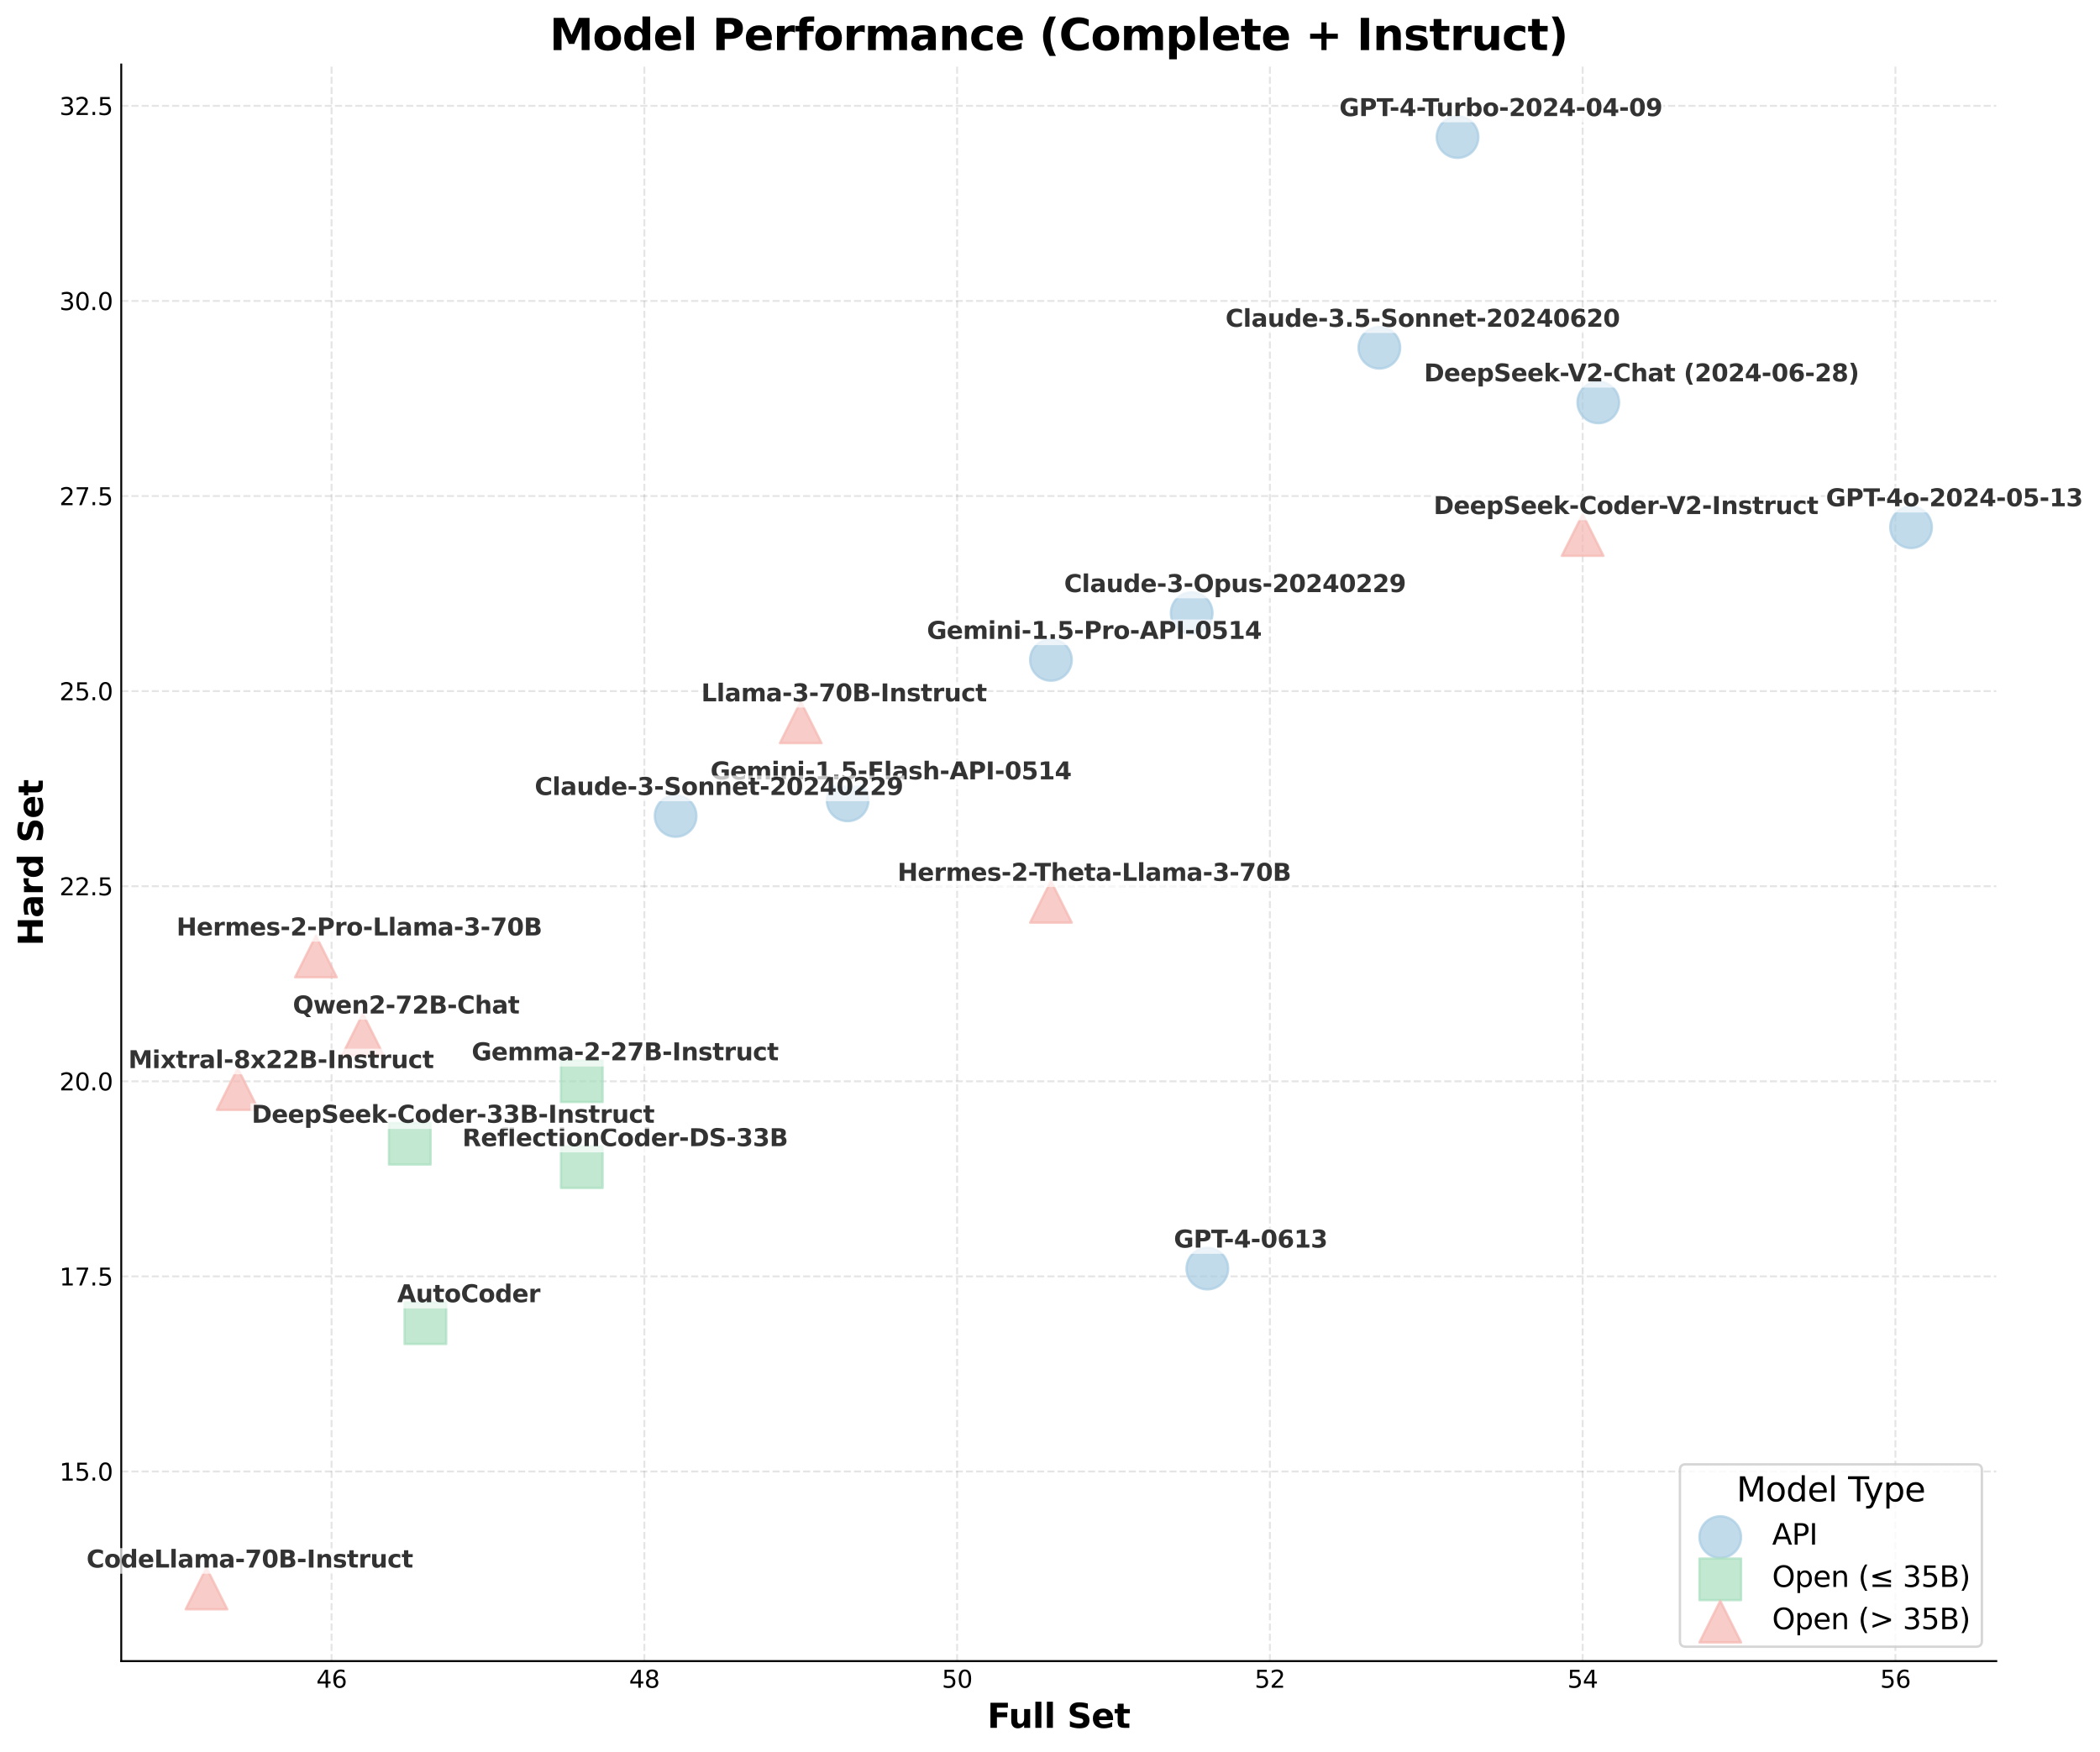 <?xml version="1.0" encoding="utf-8" standalone="no"?>
<!DOCTYPE svg PUBLIC "-//W3C//DTD SVG 1.1//EN"
  "http://www.w3.org/Graphics/SVG/1.1/DTD/svg11.dtd">
<svg xmlns:xlink="http://www.w3.org/1999/xlink" width="874.924pt" height="730.085pt" viewBox="0 0 874.924 730.085" xmlns="http://www.w3.org/2000/svg" version="1.1">
 <defs>
  <style type="text/css">*{stroke-linejoin: round; stroke-linecap: butt}</style>
 </defs>
 <g id="figure_1">
  <g id="patch_1">
   <path d="M 0 730.085 
L 874.924 730.085 
L 874.924 0 
L 0 0 
z
" style="fill: #ffffff"/>
  </g>
  <g id="axes_1">
   <g id="patch_2">
    <path d="M 50.515 692.157 
L 831.715 692.157 
L 831.715 26.877 
L 50.515 26.877 
z
" style="fill: #ffffff"/>
   </g>
   <g id="matplotlib.axis_1">
    <g id="xtick_1">
     <g id="line2d_1">
      <path d="M 138.148 692.157 
L 138.148 26.877 
" clip-path="url(#pbc5a114f84)" style="fill: none; stroke-dasharray: 2.96,1.28; stroke-dashoffset: 0; stroke: #808080; stroke-opacity: 0.2; stroke-width: 0.8"/>
     </g>
     <g id="line2d_2"/>
     <g id="text_1">
      <!-- 46 -->
      <g transform="translate(131.785 703.256) scale(0.1 -0.1)">
       <defs>
        <path id="DejaVuSans-34" d="M 2419 4116 
L 825 1625 
L 2419 1625 
L 2419 4116 
z
M 2253 4666 
L 3047 4666 
L 3047 1625 
L 3713 1625 
L 3713 1100 
L 3047 1100 
L 3047 0 
L 2419 0 
L 2419 1100 
L 313 1100 
L 313 1709 
L 2253 4666 
z
" transform="scale(0.016)"/>
        <path id="DejaVuSans-36" d="M 2113 2584 
Q 1688 2584 1439 2293 
Q 1191 2003 1191 1497 
Q 1191 994 1439 701 
Q 1688 409 2113 409 
Q 2538 409 2786 701 
Q 3034 994 3034 1497 
Q 3034 2003 2786 2293 
Q 2538 2584 2113 2584 
z
M 3366 4563 
L 3366 3988 
Q 3128 4100 2886 4159 
Q 2644 4219 2406 4219 
Q 1781 4219 1451 3797 
Q 1122 3375 1075 2522 
Q 1259 2794 1537 2939 
Q 1816 3084 2150 3084 
Q 2853 3084 3261 2657 
Q 3669 2231 3669 1497 
Q 3669 778 3244 343 
Q 2819 -91 2113 -91 
Q 1303 -91 875 529 
Q 447 1150 447 2328 
Q 447 3434 972 4092 
Q 1497 4750 2381 4750 
Q 2619 4750 2861 4703 
Q 3103 4656 3366 4563 
z
" transform="scale(0.016)"/>
       </defs>
       <use xlink:href="#DejaVuSans-34"/>
       <use xlink:href="#DejaVuSans-36" x="63.623"/>
      </g>
     </g>
    </g>
    <g id="xtick_2">
     <g id="line2d_3">
      <path d="M 268.456 692.157 
L 268.456 26.877 
" clip-path="url(#pbc5a114f84)" style="fill: none; stroke-dasharray: 2.96,1.28; stroke-dashoffset: 0; stroke: #808080; stroke-opacity: 0.2; stroke-width: 0.8"/>
     </g>
     <g id="line2d_4"/>
     <g id="text_2">
      <!-- 48 -->
      <g transform="translate(262.094 703.256) scale(0.1 -0.1)">
       <defs>
        <path id="DejaVuSans-38" d="M 2034 2216 
Q 1584 2216 1326 1975 
Q 1069 1734 1069 1313 
Q 1069 891 1326 650 
Q 1584 409 2034 409 
Q 2484 409 2743 651 
Q 3003 894 3003 1313 
Q 3003 1734 2745 1975 
Q 2488 2216 2034 2216 
z
M 1403 2484 
Q 997 2584 770 2862 
Q 544 3141 544 3541 
Q 544 4100 942 4425 
Q 1341 4750 2034 4750 
Q 2731 4750 3128 4425 
Q 3525 4100 3525 3541 
Q 3525 3141 3298 2862 
Q 3072 2584 2669 2484 
Q 3125 2378 3379 2068 
Q 3634 1759 3634 1313 
Q 3634 634 3220 271 
Q 2806 -91 2034 -91 
Q 1263 -91 848 271 
Q 434 634 434 1313 
Q 434 1759 690 2068 
Q 947 2378 1403 2484 
z
M 1172 3481 
Q 1172 3119 1398 2916 
Q 1625 2713 2034 2713 
Q 2441 2713 2670 2916 
Q 2900 3119 2900 3481 
Q 2900 3844 2670 4047 
Q 2441 4250 2034 4250 
Q 1625 4250 1398 4047 
Q 1172 3844 1172 3481 
z
" transform="scale(0.016)"/>
       </defs>
       <use xlink:href="#DejaVuSans-34"/>
       <use xlink:href="#DejaVuSans-38" x="63.623"/>
      </g>
     </g>
    </g>
    <g id="xtick_3">
     <g id="line2d_5">
      <path d="M 398.765 692.157 
L 398.765 26.877 
" clip-path="url(#pbc5a114f84)" style="fill: none; stroke-dasharray: 2.96,1.28; stroke-dashoffset: 0; stroke: #808080; stroke-opacity: 0.2; stroke-width: 0.8"/>
     </g>
     <g id="line2d_6"/>
     <g id="text_3">
      <!-- 50 -->
      <g transform="translate(392.402 703.256) scale(0.1 -0.1)">
       <defs>
        <path id="DejaVuSans-35" d="M 691 4666 
L 3169 4666 
L 3169 4134 
L 1269 4134 
L 1269 2991 
Q 1406 3038 1543 3061 
Q 1681 3084 1819 3084 
Q 2600 3084 3056 2656 
Q 3513 2228 3513 1497 
Q 3513 744 3044 326 
Q 2575 -91 1722 -91 
Q 1428 -91 1123 -41 
Q 819 9 494 109 
L 494 744 
Q 775 591 1075 516 
Q 1375 441 1709 441 
Q 2250 441 2565 725 
Q 2881 1009 2881 1497 
Q 2881 1984 2565 2268 
Q 2250 2553 1709 2553 
Q 1456 2553 1204 2497 
Q 953 2441 691 2322 
L 691 4666 
z
" transform="scale(0.016)"/>
        <path id="DejaVuSans-30" d="M 2034 4250 
Q 1547 4250 1301 3770 
Q 1056 3291 1056 2328 
Q 1056 1369 1301 889 
Q 1547 409 2034 409 
Q 2525 409 2770 889 
Q 3016 1369 3016 2328 
Q 3016 3291 2770 3770 
Q 2525 4250 2034 4250 
z
M 2034 4750 
Q 2819 4750 3233 4129 
Q 3647 3509 3647 2328 
Q 3647 1150 3233 529 
Q 2819 -91 2034 -91 
Q 1250 -91 836 529 
Q 422 1150 422 2328 
Q 422 3509 836 4129 
Q 1250 4750 2034 4750 
z
" transform="scale(0.016)"/>
       </defs>
       <use xlink:href="#DejaVuSans-35"/>
       <use xlink:href="#DejaVuSans-30" x="63.623"/>
      </g>
     </g>
    </g>
    <g id="xtick_4">
     <g id="line2d_7">
      <path d="M 529.073 692.157 
L 529.073 26.877 
" clip-path="url(#pbc5a114f84)" style="fill: none; stroke-dasharray: 2.96,1.28; stroke-dashoffset: 0; stroke: #808080; stroke-opacity: 0.2; stroke-width: 0.8"/>
     </g>
     <g id="line2d_8"/>
     <g id="text_4">
      <!-- 52 -->
      <g transform="translate(522.711 703.256) scale(0.1 -0.1)">
       <defs>
        <path id="DejaVuSans-32" d="M 1228 531 
L 3431 531 
L 3431 0 
L 469 0 
L 469 531 
Q 828 903 1448 1529 
Q 2069 2156 2228 2338 
Q 2531 2678 2651 2914 
Q 2772 3150 2772 3378 
Q 2772 3750 2511 3984 
Q 2250 4219 1831 4219 
Q 1534 4219 1204 4116 
Q 875 4013 500 3803 
L 500 4441 
Q 881 4594 1212 4672 
Q 1544 4750 1819 4750 
Q 2544 4750 2975 4387 
Q 3406 4025 3406 3419 
Q 3406 3131 3298 2873 
Q 3191 2616 2906 2266 
Q 2828 2175 2409 1742 
Q 1991 1309 1228 531 
z
" transform="scale(0.016)"/>
       </defs>
       <use xlink:href="#DejaVuSans-35"/>
       <use xlink:href="#DejaVuSans-32" x="63.623"/>
      </g>
     </g>
    </g>
    <g id="xtick_5">
     <g id="line2d_9">
      <path d="M 659.382 692.157 
L 659.382 26.877 
" clip-path="url(#pbc5a114f84)" style="fill: none; stroke-dasharray: 2.96,1.28; stroke-dashoffset: 0; stroke: #808080; stroke-opacity: 0.2; stroke-width: 0.8"/>
     </g>
     <g id="line2d_10"/>
     <g id="text_5">
      <!-- 54 -->
      <g transform="translate(653.019 703.256) scale(0.1 -0.1)">
       <use xlink:href="#DejaVuSans-35"/>
       <use xlink:href="#DejaVuSans-34" x="63.623"/>
      </g>
     </g>
    </g>
    <g id="xtick_6">
     <g id="line2d_11">
      <path d="M 789.69 692.157 
L 789.69 26.877 
" clip-path="url(#pbc5a114f84)" style="fill: none; stroke-dasharray: 2.96,1.28; stroke-dashoffset: 0; stroke: #808080; stroke-opacity: 0.2; stroke-width: 0.8"/>
     </g>
     <g id="line2d_12"/>
     <g id="text_6">
      <!-- 56 -->
      <g transform="translate(783.328 703.256) scale(0.1 -0.1)">
       <use xlink:href="#DejaVuSans-35"/>
       <use xlink:href="#DejaVuSans-36" x="63.623"/>
      </g>
     </g>
    </g>
    <g id="text_7">
     <!-- Full Set -->
     <g transform="translate(411.329 719.973) scale(0.14 -0.14)">
      <defs>
       <path id="DejaVuSans-Bold-46" d="M 588 4666 
L 3834 4666 
L 3834 3756 
L 1791 3756 
L 1791 2888 
L 3713 2888 
L 3713 1978 
L 1791 1978 
L 1791 0 
L 588 0 
L 588 4666 
z
" transform="scale(0.016)"/>
       <path id="DejaVuSans-Bold-75" d="M 500 1363 
L 500 3500 
L 1625 3500 
L 1625 3150 
Q 1625 2866 1622 2436 
Q 1619 2006 1619 1863 
Q 1619 1441 1641 1255 
Q 1663 1069 1716 984 
Q 1784 875 1895 815 
Q 2006 756 2150 756 
Q 2500 756 2700 1025 
Q 2900 1294 2900 1772 
L 2900 3500 
L 4019 3500 
L 4019 0 
L 2900 0 
L 2900 506 
Q 2647 200 2364 54 
Q 2081 -91 1741 -91 
Q 1134 -91 817 281 
Q 500 653 500 1363 
z
" transform="scale(0.016)"/>
       <path id="DejaVuSans-Bold-6c" d="M 538 4863 
L 1656 4863 
L 1656 0 
L 538 0 
L 538 4863 
z
" transform="scale(0.016)"/>
       <path id="DejaVuSans-Bold-20" transform="scale(0.016)"/>
       <path id="DejaVuSans-Bold-53" d="M 3834 4519 
L 3834 3531 
Q 3450 3703 3084 3790 
Q 2719 3878 2394 3878 
Q 1963 3878 1756 3759 
Q 1550 3641 1550 3391 
Q 1550 3203 1689 3098 
Q 1828 2994 2194 2919 
L 2706 2816 
Q 3484 2659 3812 2340 
Q 4141 2022 4141 1434 
Q 4141 663 3683 286 
Q 3225 -91 2284 -91 
Q 1841 -91 1394 -6 
Q 947 78 500 244 
L 500 1259 
Q 947 1022 1364 901 
Q 1781 781 2169 781 
Q 2563 781 2772 912 
Q 2981 1044 2981 1288 
Q 2981 1506 2839 1625 
Q 2697 1744 2272 1838 
L 1806 1941 
Q 1106 2091 782 2419 
Q 459 2747 459 3303 
Q 459 4000 909 4375 
Q 1359 4750 2203 4750 
Q 2588 4750 2994 4692 
Q 3400 4634 3834 4519 
z
" transform="scale(0.016)"/>
       <path id="DejaVuSans-Bold-65" d="M 4031 1759 
L 4031 1441 
L 1416 1441 
Q 1456 1047 1700 850 
Q 1944 653 2381 653 
Q 2734 653 3104 758 
Q 3475 863 3866 1075 
L 3866 213 
Q 3469 63 3072 -14 
Q 2675 -91 2278 -91 
Q 1328 -91 801 392 
Q 275 875 275 1747 
Q 275 2603 792 3093 
Q 1309 3584 2216 3584 
Q 3041 3584 3536 3087 
Q 4031 2591 4031 1759 
z
M 2881 2131 
Q 2881 2450 2695 2645 
Q 2509 2841 2209 2841 
Q 1884 2841 1681 2658 
Q 1478 2475 1428 2131 
L 2881 2131 
z
" transform="scale(0.016)"/>
       <path id="DejaVuSans-Bold-74" d="M 1759 4494 
L 1759 3500 
L 2913 3500 
L 2913 2700 
L 1759 2700 
L 1759 1216 
Q 1759 972 1856 886 
Q 1953 800 2241 800 
L 2816 800 
L 2816 0 
L 1856 0 
Q 1194 0 917 276 
Q 641 553 641 1216 
L 641 2700 
L 84 2700 
L 84 3500 
L 641 3500 
L 641 4494 
L 1759 4494 
z
" transform="scale(0.016)"/>
      </defs>
      <use xlink:href="#DejaVuSans-Bold-46"/>
      <use xlink:href="#DejaVuSans-Bold-75" x="63.311"/>
      <use xlink:href="#DejaVuSans-Bold-6c" x="134.502"/>
      <use xlink:href="#DejaVuSans-Bold-6c" x="168.779"/>
      <use xlink:href="#DejaVuSans-Bold-20" x="203.057"/>
      <use xlink:href="#DejaVuSans-Bold-53" x="237.871"/>
      <use xlink:href="#DejaVuSans-Bold-65" x="309.893"/>
      <use xlink:href="#DejaVuSans-Bold-74" x="377.715"/>
     </g>
    </g>
   </g>
   <g id="matplotlib.axis_2">
    <g id="ytick_1">
     <g id="line2d_13">
      <path d="M 50.515 613.143 
L 831.715 613.143 
" clip-path="url(#pbc5a114f84)" style="fill: none; stroke-dasharray: 2.96,1.28; stroke-dashoffset: 0; stroke: #808080; stroke-opacity: 0.2; stroke-width: 0.8"/>
     </g>
     <g id="line2d_14"/>
     <g id="text_8">
      <!-- 15.0 -->
      <g transform="translate(24.749 616.942) scale(0.1 -0.1)">
       <defs>
        <path id="DejaVuSans-31" d="M 794 531 
L 1825 531 
L 1825 4091 
L 703 3866 
L 703 4441 
L 1819 4666 
L 2450 4666 
L 2450 531 
L 3481 531 
L 3481 0 
L 794 0 
L 794 531 
z
" transform="scale(0.016)"/>
        <path id="DejaVuSans-2e" d="M 684 794 
L 1344 794 
L 1344 0 
L 684 0 
L 684 794 
z
" transform="scale(0.016)"/>
       </defs>
       <use xlink:href="#DejaVuSans-31"/>
       <use xlink:href="#DejaVuSans-35" x="63.623"/>
       <use xlink:href="#DejaVuSans-2e" x="127.246"/>
       <use xlink:href="#DejaVuSans-30" x="159.033"/>
      </g>
     </g>
    </g>
    <g id="ytick_2">
     <g id="line2d_15">
      <path d="M 50.515 531.853 
L 831.715 531.853 
" clip-path="url(#pbc5a114f84)" style="fill: none; stroke-dasharray: 2.96,1.28; stroke-dashoffset: 0; stroke: #808080; stroke-opacity: 0.2; stroke-width: 0.8"/>
     </g>
     <g id="line2d_16"/>
     <g id="text_9">
      <!-- 17.5 -->
      <g transform="translate(24.749 535.652) scale(0.1 -0.1)">
       <defs>
        <path id="DejaVuSans-37" d="M 525 4666 
L 3525 4666 
L 3525 4397 
L 1831 0 
L 1172 0 
L 2766 4134 
L 525 4134 
L 525 4666 
z
" transform="scale(0.016)"/>
       </defs>
       <use xlink:href="#DejaVuSans-31"/>
       <use xlink:href="#DejaVuSans-37" x="63.623"/>
       <use xlink:href="#DejaVuSans-2e" x="127.246"/>
       <use xlink:href="#DejaVuSans-35" x="159.033"/>
      </g>
     </g>
    </g>
    <g id="ytick_3">
     <g id="line2d_17">
      <path d="M 50.515 450.562 
L 831.715 450.562 
" clip-path="url(#pbc5a114f84)" style="fill: none; stroke-dasharray: 2.96,1.28; stroke-dashoffset: 0; stroke: #808080; stroke-opacity: 0.2; stroke-width: 0.8"/>
     </g>
     <g id="line2d_18"/>
     <g id="text_10">
      <!-- 20.0 -->
      <g transform="translate(24.749 454.362) scale(0.1 -0.1)">
       <use xlink:href="#DejaVuSans-32"/>
       <use xlink:href="#DejaVuSans-30" x="63.623"/>
       <use xlink:href="#DejaVuSans-2e" x="127.246"/>
       <use xlink:href="#DejaVuSans-30" x="159.033"/>
      </g>
     </g>
    </g>
    <g id="ytick_4">
     <g id="line2d_19">
      <path d="M 50.515 369.272 
L 831.715 369.272 
" clip-path="url(#pbc5a114f84)" style="fill: none; stroke-dasharray: 2.96,1.28; stroke-dashoffset: 0; stroke: #808080; stroke-opacity: 0.2; stroke-width: 0.8"/>
     </g>
     <g id="line2d_20"/>
     <g id="text_11">
      <!-- 22.5 -->
      <g transform="translate(24.749 373.071) scale(0.1 -0.1)">
       <use xlink:href="#DejaVuSans-32"/>
       <use xlink:href="#DejaVuSans-32" x="63.623"/>
       <use xlink:href="#DejaVuSans-2e" x="127.246"/>
       <use xlink:href="#DejaVuSans-35" x="159.033"/>
      </g>
     </g>
    </g>
    <g id="ytick_5">
     <g id="line2d_21">
      <path d="M 50.515 287.982 
L 831.715 287.982 
" clip-path="url(#pbc5a114f84)" style="fill: none; stroke-dasharray: 2.96,1.28; stroke-dashoffset: 0; stroke: #808080; stroke-opacity: 0.2; stroke-width: 0.8"/>
     </g>
     <g id="line2d_22"/>
     <g id="text_12">
      <!-- 25.0 -->
      <g transform="translate(24.749 291.781) scale(0.1 -0.1)">
       <use xlink:href="#DejaVuSans-32"/>
       <use xlink:href="#DejaVuSans-35" x="63.623"/>
       <use xlink:href="#DejaVuSans-2e" x="127.246"/>
       <use xlink:href="#DejaVuSans-30" x="159.033"/>
      </g>
     </g>
    </g>
    <g id="ytick_6">
     <g id="line2d_23">
      <path d="M 50.515 206.691 
L 831.715 206.691 
" clip-path="url(#pbc5a114f84)" style="fill: none; stroke-dasharray: 2.96,1.28; stroke-dashoffset: 0; stroke: #808080; stroke-opacity: 0.2; stroke-width: 0.8"/>
     </g>
     <g id="line2d_24"/>
     <g id="text_13">
      <!-- 27.5 -->
      <g transform="translate(24.749 210.491) scale(0.1 -0.1)">
       <use xlink:href="#DejaVuSans-32"/>
       <use xlink:href="#DejaVuSans-37" x="63.623"/>
       <use xlink:href="#DejaVuSans-2e" x="127.246"/>
       <use xlink:href="#DejaVuSans-35" x="159.033"/>
      </g>
     </g>
    </g>
    <g id="ytick_7">
     <g id="line2d_25">
      <path d="M 50.515 125.401 
L 831.715 125.401 
" clip-path="url(#pbc5a114f84)" style="fill: none; stroke-dasharray: 2.96,1.28; stroke-dashoffset: 0; stroke: #808080; stroke-opacity: 0.2; stroke-width: 0.8"/>
     </g>
     <g id="line2d_26"/>
     <g id="text_14">
      <!-- 30.0 -->
      <g transform="translate(24.749 129.2) scale(0.1 -0.1)">
       <defs>
        <path id="DejaVuSans-33" d="M 2597 2516 
Q 3050 2419 3304 2112 
Q 3559 1806 3559 1356 
Q 3559 666 3084 287 
Q 2609 -91 1734 -91 
Q 1441 -91 1130 -33 
Q 819 25 488 141 
L 488 750 
Q 750 597 1062 519 
Q 1375 441 1716 441 
Q 2309 441 2620 675 
Q 2931 909 2931 1356 
Q 2931 1769 2642 2001 
Q 2353 2234 1838 2234 
L 1294 2234 
L 1294 2753 
L 1863 2753 
Q 2328 2753 2575 2939 
Q 2822 3125 2822 3475 
Q 2822 3834 2567 4026 
Q 2313 4219 1838 4219 
Q 1578 4219 1281 4162 
Q 984 4106 628 3988 
L 628 4550 
Q 988 4650 1302 4700 
Q 1616 4750 1894 4750 
Q 2613 4750 3031 4423 
Q 3450 4097 3450 3541 
Q 3450 3153 3228 2886 
Q 3006 2619 2597 2516 
z
" transform="scale(0.016)"/>
       </defs>
       <use xlink:href="#DejaVuSans-33"/>
       <use xlink:href="#DejaVuSans-30" x="63.623"/>
       <use xlink:href="#DejaVuSans-2e" x="127.246"/>
       <use xlink:href="#DejaVuSans-30" x="159.033"/>
      </g>
     </g>
    </g>
    <g id="ytick_8">
     <g id="line2d_27">
      <path d="M 50.515 44.111 
L 831.715 44.111 
" clip-path="url(#pbc5a114f84)" style="fill: none; stroke-dasharray: 2.96,1.28; stroke-dashoffset: 0; stroke: #808080; stroke-opacity: 0.2; stroke-width: 0.8"/>
     </g>
     <g id="line2d_28"/>
     <g id="text_15">
      <!-- 32.5 -->
      <g transform="translate(24.749 47.91) scale(0.1 -0.1)">
       <use xlink:href="#DejaVuSans-33"/>
       <use xlink:href="#DejaVuSans-32" x="63.623"/>
       <use xlink:href="#DejaVuSans-2e" x="127.246"/>
       <use xlink:href="#DejaVuSans-35" x="159.033"/>
      </g>
     </g>
    </g>
    <g id="text_16">
     <!-- Hard Set -->
     <g transform="translate(17.838 394.133) rotate(-90) scale(0.14 -0.14)">
      <defs>
       <path id="DejaVuSans-Bold-48" d="M 588 4666 
L 1791 4666 
L 1791 2888 
L 3566 2888 
L 3566 4666 
L 4769 4666 
L 4769 0 
L 3566 0 
L 3566 1978 
L 1791 1978 
L 1791 0 
L 588 0 
L 588 4666 
z
" transform="scale(0.016)"/>
       <path id="DejaVuSans-Bold-61" d="M 2106 1575 
Q 1756 1575 1579 1456 
Q 1403 1338 1403 1106 
Q 1403 894 1545 773 
Q 1688 653 1941 653 
Q 2256 653 2472 879 
Q 2688 1106 2688 1447 
L 2688 1575 
L 2106 1575 
z
M 3816 1997 
L 3816 0 
L 2688 0 
L 2688 519 
Q 2463 200 2181 54 
Q 1900 -91 1497 -91 
Q 953 -91 614 226 
Q 275 544 275 1050 
Q 275 1666 698 1953 
Q 1122 2241 2028 2241 
L 2688 2241 
L 2688 2328 
Q 2688 2594 2478 2717 
Q 2269 2841 1825 2841 
Q 1466 2841 1156 2769 
Q 847 2697 581 2553 
L 581 3406 
Q 941 3494 1303 3539 
Q 1666 3584 2028 3584 
Q 2975 3584 3395 3211 
Q 3816 2838 3816 1997 
z
" transform="scale(0.016)"/>
       <path id="DejaVuSans-Bold-72" d="M 3138 2547 
Q 2991 2616 2845 2648 
Q 2700 2681 2553 2681 
Q 2122 2681 1889 2404 
Q 1656 2128 1656 1613 
L 1656 0 
L 538 0 
L 538 3500 
L 1656 3500 
L 1656 2925 
Q 1872 3269 2151 3426 
Q 2431 3584 2822 3584 
Q 2878 3584 2943 3579 
Q 3009 3575 3134 3559 
L 3138 2547 
z
" transform="scale(0.016)"/>
       <path id="DejaVuSans-Bold-64" d="M 2919 2988 
L 2919 4863 
L 4044 4863 
L 4044 0 
L 2919 0 
L 2919 506 
Q 2688 197 2409 53 
Q 2131 -91 1766 -91 
Q 1119 -91 703 423 
Q 288 938 288 1747 
Q 288 2556 703 3070 
Q 1119 3584 1766 3584 
Q 2128 3584 2408 3439 
Q 2688 3294 2919 2988 
z
M 2181 722 
Q 2541 722 2730 984 
Q 2919 1247 2919 1747 
Q 2919 2247 2730 2509 
Q 2541 2772 2181 2772 
Q 1825 2772 1636 2509 
Q 1447 2247 1447 1747 
Q 1447 1247 1636 984 
Q 1825 722 2181 722 
z
" transform="scale(0.016)"/>
      </defs>
      <use xlink:href="#DejaVuSans-Bold-48"/>
      <use xlink:href="#DejaVuSans-Bold-61" x="83.691"/>
      <use xlink:href="#DejaVuSans-Bold-72" x="151.172"/>
      <use xlink:href="#DejaVuSans-Bold-64" x="200.488"/>
      <use xlink:href="#DejaVuSans-Bold-20" x="272.07"/>
      <use xlink:href="#DejaVuSans-Bold-53" x="306.885"/>
      <use xlink:href="#DejaVuSans-Bold-65" x="378.906"/>
      <use xlink:href="#DejaVuSans-Bold-74" x="446.729"/>
     </g>
    </g>
   </g>
   <g id="PathCollection_1">
    <defs>
     <path id="maba3729bf0" d="M 0 8.66 
C 2.297 8.66 4.5 7.748 6.124 6.124 
C 7.748 4.5 8.66 2.297 8.66 0 
C 8.66 -2.297 7.748 -4.5 6.124 -6.124 
C 4.5 -7.748 2.297 -8.66 0 -8.66 
C -2.297 -8.66 -4.5 -7.748 -6.124 -6.124 
C -7.748 -4.5 -8.66 -2.297 -8.66 0 
C -8.66 2.297 -7.748 4.5 -6.124 6.124 
C -4.5 7.748 -2.297 8.66 0 8.66 
z
" style="stroke: #a9cce3; stroke-opacity: 0.7"/>
    </defs>
    <g clip-path="url(#pbc5a114f84)">
     <use xlink:href="#maba3729bf0" x="796.206" y="219.698" style="fill: #a9cce3; fill-opacity: 0.7; stroke: #a9cce3; stroke-opacity: 0.7"/>
     <use xlink:href="#maba3729bf0" x="665.897" y="167.672" style="fill: #a9cce3; fill-opacity: 0.7; stroke: #a9cce3; stroke-opacity: 0.7"/>
     <use xlink:href="#maba3729bf0" x="607.258" y="57.117" style="fill: #a9cce3; fill-opacity: 0.7; stroke: #a9cce3; stroke-opacity: 0.7"/>
     <use xlink:href="#maba3729bf0" x="574.681" y="144.911" style="fill: #a9cce3; fill-opacity: 0.7; stroke: #a9cce3; stroke-opacity: 0.7"/>
     <use xlink:href="#maba3729bf0" x="503.012" y="528.601" style="fill: #a9cce3; fill-opacity: 0.7; stroke: #a9cce3; stroke-opacity: 0.7"/>
     <use xlink:href="#maba3729bf0" x="496.496" y="255.466" style="fill: #a9cce3; fill-opacity: 0.7; stroke: #a9cce3; stroke-opacity: 0.7"/>
     <use xlink:href="#maba3729bf0" x="437.857" y="274.975" style="fill: #a9cce3; fill-opacity: 0.7; stroke: #a9cce3; stroke-opacity: 0.7"/>
     <use xlink:href="#maba3729bf0" x="353.157" y="333.504" style="fill: #a9cce3; fill-opacity: 0.7; stroke: #a9cce3; stroke-opacity: 0.7"/>
     <use xlink:href="#maba3729bf0" x="281.487" y="340.008" style="fill: #a9cce3; fill-opacity: 0.7; stroke: #a9cce3; stroke-opacity: 0.7"/>
    </g>
   </g>
   <g id="PathCollection_2">
    <defs>
     <path id="mdcb50278e9" d="M -8.66 8.66 
L 8.66 8.66 
L 8.66 -8.66 
L -8.66 -8.66 
z
" style="stroke: #a9dfbf; stroke-opacity: 0.7"/>
    </defs>
    <g clip-path="url(#pbc5a114f84)">
     <use xlink:href="#mdcb50278e9" x="242.394" y="486.33" style="fill: #a9dfbf; fill-opacity: 0.7; stroke: #a9dfbf; stroke-opacity: 0.7"/>
     <use xlink:href="#mdcb50278e9" x="242.394" y="450.562" style="fill: #a9dfbf; fill-opacity: 0.7; stroke: #a9dfbf; stroke-opacity: 0.7"/>
     <use xlink:href="#mdcb50278e9" x="177.24" y="551.362" style="fill: #a9dfbf; fill-opacity: 0.7; stroke: #a9dfbf; stroke-opacity: 0.7"/>
     <use xlink:href="#mdcb50278e9" x="170.725" y="476.575" style="fill: #a9dfbf; fill-opacity: 0.7; stroke: #a9dfbf; stroke-opacity: 0.7"/>
    </g>
   </g>
   <g id="PathCollection_3">
    <defs>
     <path id="mfe67035bdb" d="M 0 -8.66 
L -8.66 8.66 
L 8.66 8.66 
z
" style="stroke: #f5b7b1; stroke-opacity: 0.7"/>
    </defs>
    <g clip-path="url(#pbc5a114f84)">
     <use xlink:href="#mfe67035bdb" x="659.382" y="222.949" style="fill: #f5b7b1; fill-opacity: 0.7; stroke: #f5b7b1; stroke-opacity: 0.7"/>
     <use xlink:href="#mfe67035bdb" x="437.857" y="375.775" style="fill: #f5b7b1; fill-opacity: 0.7; stroke: #f5b7b1; stroke-opacity: 0.7"/>
     <use xlink:href="#mfe67035bdb" x="333.61" y="300.988" style="fill: #f5b7b1; fill-opacity: 0.7; stroke: #f5b7b1; stroke-opacity: 0.7"/>
     <use xlink:href="#mfe67035bdb" x="151.178" y="431.053" style="fill: #f5b7b1; fill-opacity: 0.7; stroke: #f5b7b1; stroke-opacity: 0.7"/>
     <use xlink:href="#mfe67035bdb" x="131.632" y="398.537" style="fill: #f5b7b1; fill-opacity: 0.7; stroke: #f5b7b1; stroke-opacity: 0.7"/>
     <use xlink:href="#mfe67035bdb" x="99.055" y="453.814" style="fill: #f5b7b1; fill-opacity: 0.7; stroke: #f5b7b1; stroke-opacity: 0.7"/>
     <use xlink:href="#mfe67035bdb" x="86.024" y="661.917" style="fill: #f5b7b1; fill-opacity: 0.7; stroke: #f5b7b1; stroke-opacity: 0.7"/>
    </g>
   </g>
   <g id="patch_3">
    <path d="M 50.515 692.157 
L 50.515 26.877 
" style="fill: none; stroke: #000000; stroke-width: 0.8; stroke-linejoin: miter; stroke-linecap: square"/>
   </g>
   <g id="patch_4">
    <path d="M 50.515 692.157 
L 831.715 692.157 
" style="fill: none; stroke: #000000; stroke-width: 0.8; stroke-linejoin: miter; stroke-linecap: square"/>
   </g>
   <g id="text_17">
    <g id="patch_5">
     <path d="M 760.249 213.534 
L 868.224 213.534 
L 868.224 202.856 
L 760.249 202.856 
z
" style="fill: #ffffff; opacity: 0.7"/>
    </g>
    <!-- GPT-4o-2024-05-13 -->
    <g style="opacity: 0.8" transform="translate(760.749 210.954) scale(0.1 -0.1)">
     <defs>
      <path id="DejaVuSans-Bold-47" d="M 4781 347 
Q 4331 128 3847 18 
Q 3363 -91 2847 -91 
Q 1681 -91 1000 561 
Q 319 1213 319 2328 
Q 319 3456 1012 4103 
Q 1706 4750 2913 4750 
Q 3378 4750 3804 4662 
Q 4231 4575 4609 4403 
L 4609 3438 
Q 4219 3659 3833 3768 
Q 3447 3878 3059 3878 
Q 2341 3878 1952 3476 
Q 1563 3075 1563 2328 
Q 1563 1588 1938 1184 
Q 2313 781 3003 781 
Q 3191 781 3352 804 
Q 3513 828 3641 878 
L 3641 1784 
L 2906 1784 
L 2906 2591 
L 4781 2591 
L 4781 347 
z
" transform="scale(0.016)"/>
      <path id="DejaVuSans-Bold-50" d="M 588 4666 
L 2584 4666 
Q 3475 4666 3951 4270 
Q 4428 3875 4428 3144 
Q 4428 2409 3951 2014 
Q 3475 1619 2584 1619 
L 1791 1619 
L 1791 0 
L 588 0 
L 588 4666 
z
M 1791 3794 
L 1791 2491 
L 2456 2491 
Q 2806 2491 2997 2661 
Q 3188 2831 3188 3144 
Q 3188 3456 2997 3625 
Q 2806 3794 2456 3794 
L 1791 3794 
z
" transform="scale(0.016)"/>
      <path id="DejaVuSans-Bold-54" d="M 31 4666 
L 4331 4666 
L 4331 3756 
L 2784 3756 
L 2784 0 
L 1581 0 
L 1581 3756 
L 31 3756 
L 31 4666 
z
" transform="scale(0.016)"/>
      <path id="DejaVuSans-Bold-2d" d="M 347 2297 
L 2309 2297 
L 2309 1388 
L 347 1388 
L 347 2297 
z
" transform="scale(0.016)"/>
      <path id="DejaVuSans-Bold-34" d="M 2356 3675 
L 1038 1722 
L 2356 1722 
L 2356 3675 
z
M 2156 4666 
L 3494 4666 
L 3494 1722 
L 4159 1722 
L 4159 850 
L 3494 850 
L 3494 0 
L 2356 0 
L 2356 850 
L 288 850 
L 288 1881 
L 2156 4666 
z
" transform="scale(0.016)"/>
      <path id="DejaVuSans-Bold-6f" d="M 2203 2784 
Q 1831 2784 1636 2517 
Q 1441 2250 1441 1747 
Q 1441 1244 1636 976 
Q 1831 709 2203 709 
Q 2569 709 2762 976 
Q 2956 1244 2956 1747 
Q 2956 2250 2762 2517 
Q 2569 2784 2203 2784 
z
M 2203 3584 
Q 3106 3584 3614 3096 
Q 4122 2609 4122 1747 
Q 4122 884 3614 396 
Q 3106 -91 2203 -91 
Q 1297 -91 786 396 
Q 275 884 275 1747 
Q 275 2609 786 3096 
Q 1297 3584 2203 3584 
z
" transform="scale(0.016)"/>
      <path id="DejaVuSans-Bold-32" d="M 1844 884 
L 3897 884 
L 3897 0 
L 506 0 
L 506 884 
L 2209 2388 
Q 2438 2594 2547 2791 
Q 2656 2988 2656 3200 
Q 2656 3528 2436 3728 
Q 2216 3928 1850 3928 
Q 1569 3928 1234 3808 
Q 900 3688 519 3450 
L 519 4475 
Q 925 4609 1322 4679 
Q 1719 4750 2100 4750 
Q 2938 4750 3402 4381 
Q 3866 4013 3866 3353 
Q 3866 2972 3669 2642 
Q 3472 2313 2841 1759 
L 1844 884 
z
" transform="scale(0.016)"/>
      <path id="DejaVuSans-Bold-30" d="M 2944 2338 
Q 2944 3213 2780 3570 
Q 2616 3928 2228 3928 
Q 1841 3928 1675 3570 
Q 1509 3213 1509 2338 
Q 1509 1453 1675 1090 
Q 1841 728 2228 728 
Q 2613 728 2778 1090 
Q 2944 1453 2944 2338 
z
M 4147 2328 
Q 4147 1169 3647 539 
Q 3147 -91 2228 -91 
Q 1306 -91 806 539 
Q 306 1169 306 2328 
Q 306 3491 806 4120 
Q 1306 4750 2228 4750 
Q 3147 4750 3647 4120 
Q 4147 3491 4147 2328 
z
" transform="scale(0.016)"/>
      <path id="DejaVuSans-Bold-35" d="M 678 4666 
L 3669 4666 
L 3669 3781 
L 1638 3781 
L 1638 3059 
Q 1775 3097 1914 3117 
Q 2053 3138 2203 3138 
Q 3056 3138 3531 2711 
Q 4006 2284 4006 1522 
Q 4006 766 3489 337 
Q 2972 -91 2053 -91 
Q 1656 -91 1267 -14 
Q 878 63 494 219 
L 494 1166 
Q 875 947 1217 837 
Q 1559 728 1863 728 
Q 2300 728 2551 942 
Q 2803 1156 2803 1522 
Q 2803 1891 2551 2103 
Q 2300 2316 1863 2316 
Q 1603 2316 1309 2248 
Q 1016 2181 678 2041 
L 678 4666 
z
" transform="scale(0.016)"/>
      <path id="DejaVuSans-Bold-31" d="M 750 831 
L 1813 831 
L 1813 3847 
L 722 3622 
L 722 4441 
L 1806 4666 
L 2950 4666 
L 2950 831 
L 4013 831 
L 4013 0 
L 750 0 
L 750 831 
z
" transform="scale(0.016)"/>
      <path id="DejaVuSans-Bold-33" d="M 2981 2516 
Q 3453 2394 3698 2092 
Q 3944 1791 3944 1325 
Q 3944 631 3412 270 
Q 2881 -91 1863 -91 
Q 1503 -91 1142 -33 
Q 781 25 428 141 
L 428 1069 
Q 766 900 1098 814 
Q 1431 728 1753 728 
Q 2231 728 2486 893 
Q 2741 1059 2741 1369 
Q 2741 1688 2480 1852 
Q 2219 2016 1709 2016 
L 1228 2016 
L 1228 2791 
L 1734 2791 
Q 2188 2791 2409 2933 
Q 2631 3075 2631 3366 
Q 2631 3634 2415 3781 
Q 2200 3928 1806 3928 
Q 1516 3928 1219 3862 
Q 922 3797 628 3669 
L 628 4550 
Q 984 4650 1334 4700 
Q 1684 4750 2022 4750 
Q 2931 4750 3382 4451 
Q 3834 4153 3834 3553 
Q 3834 3144 3618 2883 
Q 3403 2622 2981 2516 
z
" transform="scale(0.016)"/>
     </defs>
     <use xlink:href="#DejaVuSans-Bold-47"/>
     <use xlink:href="#DejaVuSans-Bold-50" x="82.08"/>
     <use xlink:href="#DejaVuSans-Bold-54" x="155.371"/>
     <use xlink:href="#DejaVuSans-Bold-2d" x="208.834"/>
     <use xlink:href="#DejaVuSans-Bold-34" x="250.338"/>
     <use xlink:href="#DejaVuSans-Bold-6f" x="319.918"/>
     <use xlink:href="#DejaVuSans-Bold-2d" x="388.619"/>
     <use xlink:href="#DejaVuSans-Bold-32" x="430.123"/>
     <use xlink:href="#DejaVuSans-Bold-30" x="499.703"/>
     <use xlink:href="#DejaVuSans-Bold-32" x="569.283"/>
     <use xlink:href="#DejaVuSans-Bold-34" x="638.863"/>
     <use xlink:href="#DejaVuSans-Bold-2d" x="708.443"/>
     <use xlink:href="#DejaVuSans-Bold-30" x="749.947"/>
     <use xlink:href="#DejaVuSans-Bold-35" x="819.527"/>
     <use xlink:href="#DejaVuSans-Bold-2d" x="889.107"/>
     <use xlink:href="#DejaVuSans-Bold-31" x="930.611"/>
     <use xlink:href="#DejaVuSans-Bold-33" x="1000.191"/>
    </g>
   </g>
   <g id="text_18">
    <g id="patch_6">
     <path d="M 592.786 161.508 
L 775.07 161.508 
L 775.07 150.83 
L 592.786 150.83 
z
" style="fill: #ffffff; opacity: 0.7"/>
    </g>
    <!-- DeepSeek-V2-Chat (2024-06-28) -->
    <g style="opacity: 0.8" transform="translate(593.286 158.928) scale(0.1 -0.1)">
     <defs>
      <path id="DejaVuSans-Bold-44" d="M 1791 3756 
L 1791 909 
L 2222 909 
Q 2959 909 3348 1275 
Q 3738 1641 3738 2338 
Q 3738 3031 3350 3393 
Q 2963 3756 2222 3756 
L 1791 3756 
z
M 588 4666 
L 1856 4666 
Q 2919 4666 3439 4514 
Q 3959 4363 4331 4000 
Q 4659 3684 4818 3271 
Q 4978 2859 4978 2338 
Q 4978 1809 4818 1395 
Q 4659 981 4331 666 
Q 3956 303 3431 151 
Q 2906 0 1856 0 
L 588 0 
L 588 4666 
z
" transform="scale(0.016)"/>
      <path id="DejaVuSans-Bold-70" d="M 1656 506 
L 1656 -1331 
L 538 -1331 
L 538 3500 
L 1656 3500 
L 1656 2988 
Q 1888 3294 2169 3439 
Q 2450 3584 2816 3584 
Q 3463 3584 3878 3070 
Q 4294 2556 4294 1747 
Q 4294 938 3878 423 
Q 3463 -91 2816 -91 
Q 2450 -91 2169 54 
Q 1888 200 1656 506 
z
M 2400 2772 
Q 2041 2772 1848 2508 
Q 1656 2244 1656 1747 
Q 1656 1250 1848 986 
Q 2041 722 2400 722 
Q 2759 722 2948 984 
Q 3138 1247 3138 1747 
Q 3138 2247 2948 2509 
Q 2759 2772 2400 2772 
z
" transform="scale(0.016)"/>
      <path id="DejaVuSans-Bold-6b" d="M 538 4863 
L 1656 4863 
L 1656 2216 
L 2944 3500 
L 4244 3500 
L 2534 1894 
L 4378 0 
L 3022 0 
L 1656 1459 
L 1656 0 
L 538 0 
L 538 4863 
z
" transform="scale(0.016)"/>
      <path id="DejaVuSans-Bold-56" d="M 31 4666 
L 1241 4666 
L 2478 1222 
L 3713 4666 
L 4922 4666 
L 3194 0 
L 1759 0 
L 31 4666 
z
" transform="scale(0.016)"/>
      <path id="DejaVuSans-Bold-43" d="M 4288 256 
Q 3956 84 3597 -3 
Q 3238 -91 2847 -91 
Q 1681 -91 1000 561 
Q 319 1213 319 2328 
Q 319 3447 1000 4098 
Q 1681 4750 2847 4750 
Q 3238 4750 3597 4662 
Q 3956 4575 4288 4403 
L 4288 3438 
Q 3953 3666 3628 3772 
Q 3303 3878 2944 3878 
Q 2300 3878 1931 3465 
Q 1563 3053 1563 2328 
Q 1563 1606 1931 1193 
Q 2300 781 2944 781 
Q 3303 781 3628 887 
Q 3953 994 4288 1222 
L 4288 256 
z
" transform="scale(0.016)"/>
      <path id="DejaVuSans-Bold-68" d="M 4056 2131 
L 4056 0 
L 2931 0 
L 2931 347 
L 2931 1625 
Q 2931 2084 2911 2256 
Q 2891 2428 2841 2509 
Q 2775 2619 2662 2680 
Q 2550 2741 2406 2741 
Q 2056 2741 1856 2470 
Q 1656 2200 1656 1722 
L 1656 0 
L 538 0 
L 538 4863 
L 1656 4863 
L 1656 2988 
Q 1909 3294 2193 3439 
Q 2478 3584 2822 3584 
Q 3428 3584 3742 3212 
Q 4056 2841 4056 2131 
z
" transform="scale(0.016)"/>
      <path id="DejaVuSans-Bold-28" d="M 2413 -844 
L 1484 -844 
Q 1006 -72 778 623 
Q 550 1319 550 2003 
Q 550 2688 779 3389 
Q 1009 4091 1484 4856 
L 2413 4856 
Q 2013 4116 1813 3408 
Q 1613 2700 1613 2009 
Q 1613 1319 1811 609 
Q 2009 -100 2413 -844 
z
" transform="scale(0.016)"/>
      <path id="DejaVuSans-Bold-36" d="M 2316 2303 
Q 2000 2303 1842 2098 
Q 1684 1894 1684 1484 
Q 1684 1075 1842 870 
Q 2000 666 2316 666 
Q 2634 666 2792 870 
Q 2950 1075 2950 1484 
Q 2950 1894 2792 2098 
Q 2634 2303 2316 2303 
z
M 3803 4544 
L 3803 3681 
Q 3506 3822 3243 3889 
Q 2981 3956 2731 3956 
Q 2194 3956 1894 3657 
Q 1594 3359 1544 2772 
Q 1750 2925 1990 3001 
Q 2231 3078 2516 3078 
Q 3231 3078 3670 2659 
Q 4109 2241 4109 1563 
Q 4109 813 3618 361 
Q 3128 -91 2303 -91 
Q 1394 -91 895 523 
Q 397 1138 397 2266 
Q 397 3422 980 4083 
Q 1563 4744 2578 4744 
Q 2900 4744 3203 4694 
Q 3506 4644 3803 4544 
z
" transform="scale(0.016)"/>
      <path id="DejaVuSans-Bold-38" d="M 2228 2088 
Q 1891 2088 1709 1903 
Q 1528 1719 1528 1375 
Q 1528 1031 1709 848 
Q 1891 666 2228 666 
Q 2563 666 2741 848 
Q 2919 1031 2919 1375 
Q 2919 1722 2741 1905 
Q 2563 2088 2228 2088 
z
M 1350 2484 
Q 925 2613 709 2878 
Q 494 3144 494 3541 
Q 494 4131 934 4440 
Q 1375 4750 2228 4750 
Q 3075 4750 3515 4442 
Q 3956 4134 3956 3541 
Q 3956 3144 3739 2878 
Q 3522 2613 3097 2484 
Q 3572 2353 3814 2058 
Q 4056 1763 4056 1313 
Q 4056 619 3595 264 
Q 3134 -91 2228 -91 
Q 1319 -91 855 264 
Q 391 619 391 1313 
Q 391 1763 633 2058 
Q 875 2353 1350 2484 
z
M 1631 3419 
Q 1631 3141 1786 2991 
Q 1941 2841 2228 2841 
Q 2509 2841 2662 2991 
Q 2816 3141 2816 3419 
Q 2816 3697 2662 3845 
Q 2509 3994 2228 3994 
Q 1941 3994 1786 3844 
Q 1631 3694 1631 3419 
z
" transform="scale(0.016)"/>
      <path id="DejaVuSans-Bold-29" d="M 513 -844 
Q 913 -100 1113 609 
Q 1313 1319 1313 2009 
Q 1313 2700 1113 3408 
Q 913 4116 513 4856 
L 1441 4856 
Q 1916 4091 2145 3389 
Q 2375 2688 2375 2003 
Q 2375 1319 2147 623 
Q 1919 -72 1441 -844 
L 513 -844 
z
" transform="scale(0.016)"/>
     </defs>
     <use xlink:href="#DejaVuSans-Bold-44"/>
     <use xlink:href="#DejaVuSans-Bold-65" x="83.008"/>
     <use xlink:href="#DejaVuSans-Bold-65" x="150.83"/>
     <use xlink:href="#DejaVuSans-Bold-70" x="218.652"/>
     <use xlink:href="#DejaVuSans-Bold-53" x="290.234"/>
     <use xlink:href="#DejaVuSans-Bold-65" x="362.256"/>
     <use xlink:href="#DejaVuSans-Bold-65" x="430.078"/>
     <use xlink:href="#DejaVuSans-Bold-6b" x="497.9"/>
     <use xlink:href="#DejaVuSans-Bold-2d" x="564.404"/>
     <use xlink:href="#DejaVuSans-Bold-56" x="598.658"/>
     <use xlink:href="#DejaVuSans-Bold-32" x="676.051"/>
     <use xlink:href="#DejaVuSans-Bold-2d" x="745.631"/>
     <use xlink:href="#DejaVuSans-Bold-43" x="787.135"/>
     <use xlink:href="#DejaVuSans-Bold-68" x="860.523"/>
     <use xlink:href="#DejaVuSans-Bold-61" x="931.715"/>
     <use xlink:href="#DejaVuSans-Bold-74" x="999.195"/>
     <use xlink:href="#DejaVuSans-Bold-20" x="1046.998"/>
     <use xlink:href="#DejaVuSans-Bold-28" x="1081.812"/>
     <use xlink:href="#DejaVuSans-Bold-32" x="1127.516"/>
     <use xlink:href="#DejaVuSans-Bold-30" x="1197.096"/>
     <use xlink:href="#DejaVuSans-Bold-32" x="1266.676"/>
     <use xlink:href="#DejaVuSans-Bold-34" x="1336.256"/>
     <use xlink:href="#DejaVuSans-Bold-2d" x="1405.836"/>
     <use xlink:href="#DejaVuSans-Bold-30" x="1447.34"/>
     <use xlink:href="#DejaVuSans-Bold-36" x="1516.92"/>
     <use xlink:href="#DejaVuSans-Bold-2d" x="1586.5"/>
     <use xlink:href="#DejaVuSans-Bold-32" x="1628.004"/>
     <use xlink:href="#DejaVuSans-Bold-38" x="1697.584"/>
     <use xlink:href="#DejaVuSans-Bold-29" x="1767.164"/>
    </g>
   </g>
   <g id="text_19">
    <g id="patch_7">
     <path d="M 596.776 216.785 
L 758.049 216.785 
L 758.049 206.107 
L 596.776 206.107 
z
" style="fill: #ffffff; opacity: 0.7"/>
    </g>
    <!-- DeepSeek-Coder-V2-Instruct -->
    <g style="opacity: 0.8" transform="translate(597.276 214.206) scale(0.1 -0.1)">
     <defs>
      <path id="DejaVuSans-Bold-49" d="M 588 4666 
L 1791 4666 
L 1791 0 
L 588 0 
L 588 4666 
z
" transform="scale(0.016)"/>
      <path id="DejaVuSans-Bold-6e" d="M 4056 2131 
L 4056 0 
L 2931 0 
L 2931 347 
L 2931 1631 
Q 2931 2084 2911 2256 
Q 2891 2428 2841 2509 
Q 2775 2619 2662 2680 
Q 2550 2741 2406 2741 
Q 2056 2741 1856 2470 
Q 1656 2200 1656 1722 
L 1656 0 
L 538 0 
L 538 3500 
L 1656 3500 
L 1656 2988 
Q 1909 3294 2193 3439 
Q 2478 3584 2822 3584 
Q 3428 3584 3742 3212 
Q 4056 2841 4056 2131 
z
" transform="scale(0.016)"/>
      <path id="DejaVuSans-Bold-73" d="M 3272 3391 
L 3272 2541 
Q 2913 2691 2578 2766 
Q 2244 2841 1947 2841 
Q 1628 2841 1473 2761 
Q 1319 2681 1319 2516 
Q 1319 2381 1436 2309 
Q 1553 2238 1856 2203 
L 2053 2175 
Q 2913 2066 3209 1816 
Q 3506 1566 3506 1031 
Q 3506 472 3093 190 
Q 2681 -91 1863 -91 
Q 1516 -91 1145 -36 
Q 775 19 384 128 
L 384 978 
Q 719 816 1070 734 
Q 1422 653 1784 653 
Q 2113 653 2278 743 
Q 2444 834 2444 1013 
Q 2444 1163 2330 1236 
Q 2216 1309 1875 1350 
L 1678 1375 
Q 931 1469 631 1722 
Q 331 1975 331 2491 
Q 331 3047 712 3315 
Q 1094 3584 1881 3584 
Q 2191 3584 2531 3537 
Q 2872 3491 3272 3391 
z
" transform="scale(0.016)"/>
      <path id="DejaVuSans-Bold-63" d="M 3366 3391 
L 3366 2478 
Q 3138 2634 2908 2709 
Q 2678 2784 2431 2784 
Q 1963 2784 1702 2511 
Q 1441 2238 1441 1747 
Q 1441 1256 1702 982 
Q 1963 709 2431 709 
Q 2694 709 2930 787 
Q 3166 866 3366 1019 
L 3366 103 
Q 3103 6 2833 -42 
Q 2563 -91 2291 -91 
Q 1344 -91 809 395 
Q 275 881 275 1747 
Q 275 2613 809 3098 
Q 1344 3584 2291 3584 
Q 2566 3584 2833 3536 
Q 3100 3488 3366 3391 
z
" transform="scale(0.016)"/>
     </defs>
     <use xlink:href="#DejaVuSans-Bold-44"/>
     <use xlink:href="#DejaVuSans-Bold-65" x="83.008"/>
     <use xlink:href="#DejaVuSans-Bold-65" x="150.83"/>
     <use xlink:href="#DejaVuSans-Bold-70" x="218.652"/>
     <use xlink:href="#DejaVuSans-Bold-53" x="290.234"/>
     <use xlink:href="#DejaVuSans-Bold-65" x="362.256"/>
     <use xlink:href="#DejaVuSans-Bold-65" x="430.078"/>
     <use xlink:href="#DejaVuSans-Bold-6b" x="497.9"/>
     <use xlink:href="#DejaVuSans-Bold-2d" x="564.404"/>
     <use xlink:href="#DejaVuSans-Bold-43" x="605.908"/>
     <use xlink:href="#DejaVuSans-Bold-6f" x="679.297"/>
     <use xlink:href="#DejaVuSans-Bold-64" x="747.998"/>
     <use xlink:href="#DejaVuSans-Bold-65" x="819.58"/>
     <use xlink:href="#DejaVuSans-Bold-72" x="887.402"/>
     <use xlink:href="#DejaVuSans-Bold-2d" x="936.719"/>
     <use xlink:href="#DejaVuSans-Bold-56" x="970.973"/>
     <use xlink:href="#DejaVuSans-Bold-32" x="1048.365"/>
     <use xlink:href="#DejaVuSans-Bold-2d" x="1117.945"/>
     <use xlink:href="#DejaVuSans-Bold-49" x="1159.449"/>
     <use xlink:href="#DejaVuSans-Bold-6e" x="1196.656"/>
     <use xlink:href="#DejaVuSans-Bold-73" x="1267.848"/>
     <use xlink:href="#DejaVuSans-Bold-74" x="1327.369"/>
     <use xlink:href="#DejaVuSans-Bold-72" x="1375.172"/>
     <use xlink:href="#DejaVuSans-Bold-75" x="1424.488"/>
     <use xlink:href="#DejaVuSans-Bold-63" x="1495.68"/>
     <use xlink:href="#DejaVuSans-Bold-74" x="1554.957"/>
    </g>
   </g>
   <g id="text_20">
    <g id="patch_8">
     <path d="M 557.499 50.953 
L 693.079 50.953 
L 693.079 40.275 
L 557.499 40.275 
z
" style="fill: #ffffff; opacity: 0.7"/>
    </g>
    <!-- GPT-4-Turbo-2024-04-09 -->
    <g style="opacity: 0.8" transform="translate(557.999 48.373) scale(0.1 -0.1)">
     <defs>
      <path id="DejaVuSans-Bold-62" d="M 2400 722 
Q 2759 722 2948 984 
Q 3138 1247 3138 1747 
Q 3138 2247 2948 2509 
Q 2759 2772 2400 2772 
Q 2041 2772 1848 2508 
Q 1656 2244 1656 1747 
Q 1656 1250 1848 986 
Q 2041 722 2400 722 
z
M 1656 2988 
Q 1888 3294 2169 3439 
Q 2450 3584 2816 3584 
Q 3463 3584 3878 3070 
Q 4294 2556 4294 1747 
Q 4294 938 3878 423 
Q 3463 -91 2816 -91 
Q 2450 -91 2169 54 
Q 1888 200 1656 506 
L 1656 0 
L 538 0 
L 538 4863 
L 1656 4863 
L 1656 2988 
z
" transform="scale(0.016)"/>
      <path id="DejaVuSans-Bold-39" d="M 641 103 
L 641 966 
Q 928 831 1190 764 
Q 1453 697 1709 697 
Q 2247 697 2547 995 
Q 2847 1294 2900 1881 
Q 2688 1725 2447 1647 
Q 2206 1569 1925 1569 
Q 1209 1569 770 1986 
Q 331 2403 331 3084 
Q 331 3838 820 4291 
Q 1309 4744 2131 4744 
Q 3044 4744 3544 4128 
Q 4044 3513 4044 2388 
Q 4044 1231 3459 570 
Q 2875 -91 1856 -91 
Q 1528 -91 1228 -42 
Q 928 6 641 103 
z
M 2125 2350 
Q 2441 2350 2600 2554 
Q 2759 2759 2759 3169 
Q 2759 3575 2600 3781 
Q 2441 3988 2125 3988 
Q 1809 3988 1650 3781 
Q 1491 3575 1491 3169 
Q 1491 2759 1650 2554 
Q 1809 2350 2125 2350 
z
" transform="scale(0.016)"/>
     </defs>
     <use xlink:href="#DejaVuSans-Bold-47"/>
     <use xlink:href="#DejaVuSans-Bold-50" x="82.08"/>
     <use xlink:href="#DejaVuSans-Bold-54" x="155.371"/>
     <use xlink:href="#DejaVuSans-Bold-2d" x="208.834"/>
     <use xlink:href="#DejaVuSans-Bold-34" x="250.338"/>
     <use xlink:href="#DejaVuSans-Bold-2d" x="319.918"/>
     <use xlink:href="#DejaVuSans-Bold-54" x="346.672"/>
     <use xlink:href="#DejaVuSans-Bold-75" x="403.885"/>
     <use xlink:href="#DejaVuSans-Bold-72" x="475.076"/>
     <use xlink:href="#DejaVuSans-Bold-62" x="524.393"/>
     <use xlink:href="#DejaVuSans-Bold-6f" x="595.975"/>
     <use xlink:href="#DejaVuSans-Bold-2d" x="664.676"/>
     <use xlink:href="#DejaVuSans-Bold-32" x="706.18"/>
     <use xlink:href="#DejaVuSans-Bold-30" x="775.76"/>
     <use xlink:href="#DejaVuSans-Bold-32" x="845.34"/>
     <use xlink:href="#DejaVuSans-Bold-34" x="914.92"/>
     <use xlink:href="#DejaVuSans-Bold-2d" x="984.5"/>
     <use xlink:href="#DejaVuSans-Bold-30" x="1026.004"/>
     <use xlink:href="#DejaVuSans-Bold-34" x="1095.584"/>
     <use xlink:href="#DejaVuSans-Bold-2d" x="1165.164"/>
     <use xlink:href="#DejaVuSans-Bold-30" x="1206.668"/>
     <use xlink:href="#DejaVuSans-Bold-39" x="1276.248"/>
    </g>
   </g>
   <g id="text_21">
    <g id="patch_9">
     <path d="M 510.075 138.747 
L 675.349 138.747 
L 675.349 128.068 
L 510.075 128.068 
z
" style="fill: #ffffff; opacity: 0.7"/>
    </g>
    <!-- Claude-3.5-Sonnet-20240620 -->
    <g style="opacity: 0.8" transform="translate(510.575 136.167) scale(0.1 -0.1)">
     <defs>
      <path id="DejaVuSans-Bold-2e" d="M 653 1209 
L 1778 1209 
L 1778 0 
L 653 0 
L 653 1209 
z
" transform="scale(0.016)"/>
     </defs>
     <use xlink:href="#DejaVuSans-Bold-43"/>
     <use xlink:href="#DejaVuSans-Bold-6c" x="73.389"/>
     <use xlink:href="#DejaVuSans-Bold-61" x="107.666"/>
     <use xlink:href="#DejaVuSans-Bold-75" x="175.146"/>
     <use xlink:href="#DejaVuSans-Bold-64" x="246.338"/>
     <use xlink:href="#DejaVuSans-Bold-65" x="317.92"/>
     <use xlink:href="#DejaVuSans-Bold-2d" x="385.742"/>
     <use xlink:href="#DejaVuSans-Bold-33" x="427.246"/>
     <use xlink:href="#DejaVuSans-Bold-2e" x="496.826"/>
     <use xlink:href="#DejaVuSans-Bold-35" x="534.814"/>
     <use xlink:href="#DejaVuSans-Bold-2d" x="604.395"/>
     <use xlink:href="#DejaVuSans-Bold-53" x="645.898"/>
     <use xlink:href="#DejaVuSans-Bold-6f" x="717.92"/>
     <use xlink:href="#DejaVuSans-Bold-6e" x="786.621"/>
     <use xlink:href="#DejaVuSans-Bold-6e" x="857.812"/>
     <use xlink:href="#DejaVuSans-Bold-65" x="929.004"/>
     <use xlink:href="#DejaVuSans-Bold-74" x="996.826"/>
     <use xlink:href="#DejaVuSans-Bold-2d" x="1044.629"/>
     <use xlink:href="#DejaVuSans-Bold-32" x="1086.133"/>
     <use xlink:href="#DejaVuSans-Bold-30" x="1155.713"/>
     <use xlink:href="#DejaVuSans-Bold-32" x="1225.293"/>
     <use xlink:href="#DejaVuSans-Bold-34" x="1294.873"/>
     <use xlink:href="#DejaVuSans-Bold-30" x="1364.453"/>
     <use xlink:href="#DejaVuSans-Bold-36" x="1434.033"/>
     <use xlink:href="#DejaVuSans-Bold-32" x="1503.613"/>
     <use xlink:href="#DejaVuSans-Bold-30" x="1573.193"/>
    </g>
   </g>
   <g id="text_22">
    <g id="patch_10">
     <path d="M 488.556 522.437 
L 553.529 522.437 
L 553.529 511.759 
L 488.556 511.759 
z
" style="fill: #ffffff; opacity: 0.7"/>
    </g>
    <!-- GPT-4-0613 -->
    <g style="opacity: 0.8" transform="translate(489.056 519.857) scale(0.1 -0.1)">
     <use xlink:href="#DejaVuSans-Bold-47"/>
     <use xlink:href="#DejaVuSans-Bold-50" x="82.08"/>
     <use xlink:href="#DejaVuSans-Bold-54" x="155.371"/>
     <use xlink:href="#DejaVuSans-Bold-2d" x="208.834"/>
     <use xlink:href="#DejaVuSans-Bold-34" x="250.338"/>
     <use xlink:href="#DejaVuSans-Bold-2d" x="319.918"/>
     <use xlink:href="#DejaVuSans-Bold-30" x="361.422"/>
     <use xlink:href="#DejaVuSans-Bold-36" x="431.002"/>
     <use xlink:href="#DejaVuSans-Bold-31" x="500.582"/>
     <use xlink:href="#DejaVuSans-Bold-33" x="570.162"/>
    </g>
   </g>
   <g id="text_23">
    <g id="patch_11">
     <path d="M 442.84 249.301 
L 586.215 249.301 
L 586.215 238.623 
L 442.84 238.623 
z
" style="fill: #ffffff; opacity: 0.7"/>
    </g>
    <!-- Claude-3-Opus-20240229 -->
    <g style="opacity: 0.8" transform="translate(443.34 246.722) scale(0.1 -0.1)">
     <defs>
      <path id="DejaVuSans-Bold-4f" d="M 2719 3878 
Q 2169 3878 1866 3472 
Q 1563 3066 1563 2328 
Q 1563 1594 1866 1187 
Q 2169 781 2719 781 
Q 3272 781 3575 1187 
Q 3878 1594 3878 2328 
Q 3878 3066 3575 3472 
Q 3272 3878 2719 3878 
z
M 2719 4750 
Q 3844 4750 4481 4106 
Q 5119 3463 5119 2328 
Q 5119 1197 4481 553 
Q 3844 -91 2719 -91 
Q 1597 -91 958 553 
Q 319 1197 319 2328 
Q 319 3463 958 4106 
Q 1597 4750 2719 4750 
z
" transform="scale(0.016)"/>
     </defs>
     <use xlink:href="#DejaVuSans-Bold-43"/>
     <use xlink:href="#DejaVuSans-Bold-6c" x="73.389"/>
     <use xlink:href="#DejaVuSans-Bold-61" x="107.666"/>
     <use xlink:href="#DejaVuSans-Bold-75" x="175.146"/>
     <use xlink:href="#DejaVuSans-Bold-64" x="246.338"/>
     <use xlink:href="#DejaVuSans-Bold-65" x="317.92"/>
     <use xlink:href="#DejaVuSans-Bold-2d" x="385.742"/>
     <use xlink:href="#DejaVuSans-Bold-33" x="427.246"/>
     <use xlink:href="#DejaVuSans-Bold-2d" x="496.826"/>
     <use xlink:href="#DejaVuSans-Bold-4f" x="538.33"/>
     <use xlink:href="#DejaVuSans-Bold-70" x="623.34"/>
     <use xlink:href="#DejaVuSans-Bold-75" x="694.922"/>
     <use xlink:href="#DejaVuSans-Bold-73" x="766.113"/>
     <use xlink:href="#DejaVuSans-Bold-2d" x="825.635"/>
     <use xlink:href="#DejaVuSans-Bold-32" x="867.139"/>
     <use xlink:href="#DejaVuSans-Bold-30" x="936.719"/>
     <use xlink:href="#DejaVuSans-Bold-32" x="1006.299"/>
     <use xlink:href="#DejaVuSans-Bold-34" x="1075.879"/>
     <use xlink:href="#DejaVuSans-Bold-30" x="1145.459"/>
     <use xlink:href="#DejaVuSans-Bold-32" x="1215.039"/>
     <use xlink:href="#DejaVuSans-Bold-32" x="1284.619"/>
     <use xlink:href="#DejaVuSans-Bold-39" x="1354.199"/>
    </g>
   </g>
   <g id="text_24">
    <g id="patch_12">
     <path d="M 385.662 268.811 
L 526.114 268.811 
L 526.114 258.133 
L 385.662 258.133 
z
" style="fill: #ffffff; opacity: 0.7"/>
    </g>
    <!-- Gemini-1.5-Pro-API-0514 -->
    <g style="opacity: 0.8" transform="translate(386.162 266.231) scale(0.1 -0.1)">
     <defs>
      <path id="DejaVuSans-Bold-6d" d="M 3781 2919 
Q 3994 3244 4286 3414 
Q 4578 3584 4928 3584 
Q 5531 3584 5847 3212 
Q 6163 2841 6163 2131 
L 6163 0 
L 5038 0 
L 5038 1825 
Q 5041 1866 5042 1909 
Q 5044 1953 5044 2034 
Q 5044 2406 4934 2573 
Q 4825 2741 4581 2741 
Q 4263 2741 4089 2478 
Q 3916 2216 3909 1719 
L 3909 0 
L 2784 0 
L 2784 1825 
Q 2784 2406 2684 2573 
Q 2584 2741 2328 2741 
Q 2006 2741 1831 2477 
Q 1656 2213 1656 1722 
L 1656 0 
L 531 0 
L 531 3500 
L 1656 3500 
L 1656 2988 
Q 1863 3284 2130 3434 
Q 2397 3584 2719 3584 
Q 3081 3584 3359 3409 
Q 3638 3234 3781 2919 
z
" transform="scale(0.016)"/>
      <path id="DejaVuSans-Bold-69" d="M 538 3500 
L 1656 3500 
L 1656 0 
L 538 0 
L 538 3500 
z
M 538 4863 
L 1656 4863 
L 1656 3950 
L 538 3950 
L 538 4863 
z
" transform="scale(0.016)"/>
      <path id="DejaVuSans-Bold-41" d="M 3419 850 
L 1538 850 
L 1241 0 
L 31 0 
L 1759 4666 
L 3194 4666 
L 4922 0 
L 3713 0 
L 3419 850 
z
M 1838 1716 
L 3116 1716 
L 2478 3572 
L 1838 1716 
z
" transform="scale(0.016)"/>
     </defs>
     <use xlink:href="#DejaVuSans-Bold-47"/>
     <use xlink:href="#DejaVuSans-Bold-65" x="82.08"/>
     <use xlink:href="#DejaVuSans-Bold-6d" x="149.902"/>
     <use xlink:href="#DejaVuSans-Bold-69" x="254.102"/>
     <use xlink:href="#DejaVuSans-Bold-6e" x="288.379"/>
     <use xlink:href="#DejaVuSans-Bold-69" x="359.57"/>
     <use xlink:href="#DejaVuSans-Bold-2d" x="393.848"/>
     <use xlink:href="#DejaVuSans-Bold-31" x="435.352"/>
     <use xlink:href="#DejaVuSans-Bold-2e" x="504.932"/>
     <use xlink:href="#DejaVuSans-Bold-35" x="542.92"/>
     <use xlink:href="#DejaVuSans-Bold-2d" x="612.5"/>
     <use xlink:href="#DejaVuSans-Bold-50" x="654.004"/>
     <use xlink:href="#DejaVuSans-Bold-72" x="727.295"/>
     <use xlink:href="#DejaVuSans-Bold-6f" x="776.611"/>
     <use xlink:href="#DejaVuSans-Bold-2d" x="845.312"/>
     <use xlink:href="#DejaVuSans-Bold-41" x="886.816"/>
     <use xlink:href="#DejaVuSans-Bold-50" x="964.209"/>
     <use xlink:href="#DejaVuSans-Bold-49" x="1037.5"/>
     <use xlink:href="#DejaVuSans-Bold-2d" x="1074.707"/>
     <use xlink:href="#DejaVuSans-Bold-30" x="1116.211"/>
     <use xlink:href="#DejaVuSans-Bold-35" x="1185.791"/>
     <use xlink:href="#DejaVuSans-Bold-31" x="1255.371"/>
     <use xlink:href="#DejaVuSans-Bold-34" x="1324.951"/>
    </g>
   </g>
   <g id="text_25">
    <g id="patch_13">
     <path d="M 373.421 369.611 
L 538.355 369.611 
L 538.355 358.933 
L 373.421 358.933 
z
" style="fill: #ffffff; opacity: 0.7"/>
    </g>
    <!-- Hermes-2-Theta-Llama-3-70B -->
    <g style="opacity: 0.8" transform="translate(373.921 367.031) scale(0.1 -0.1)">
     <defs>
      <path id="DejaVuSans-Bold-4c" d="M 588 4666 
L 1791 4666 
L 1791 909 
L 3903 909 
L 3903 0 
L 588 0 
L 588 4666 
z
" transform="scale(0.016)"/>
      <path id="DejaVuSans-Bold-37" d="M 428 4666 
L 3944 4666 
L 3944 3988 
L 2125 0 
L 953 0 
L 2675 3781 
L 428 3781 
L 428 4666 
z
" transform="scale(0.016)"/>
      <path id="DejaVuSans-Bold-42" d="M 2456 2859 
Q 2741 2859 2887 2984 
Q 3034 3109 3034 3353 
Q 3034 3594 2887 3720 
Q 2741 3847 2456 3847 
L 1791 3847 
L 1791 2859 
L 2456 2859 
z
M 2497 819 
Q 2859 819 3042 972 
Q 3225 1125 3225 1434 
Q 3225 1738 3044 1889 
Q 2863 2041 2497 2041 
L 1791 2041 
L 1791 819 
L 2497 819 
z
M 3616 2497 
Q 4003 2384 4215 2081 
Q 4428 1778 4428 1338 
Q 4428 663 3972 331 
Q 3516 0 2584 0 
L 588 0 
L 588 4666 
L 2394 4666 
Q 3366 4666 3802 4372 
Q 4238 4078 4238 3431 
Q 4238 3091 4078 2852 
Q 3919 2613 3616 2497 
z
" transform="scale(0.016)"/>
     </defs>
     <use xlink:href="#DejaVuSans-Bold-48"/>
     <use xlink:href="#DejaVuSans-Bold-65" x="83.691"/>
     <use xlink:href="#DejaVuSans-Bold-72" x="151.514"/>
     <use xlink:href="#DejaVuSans-Bold-6d" x="200.83"/>
     <use xlink:href="#DejaVuSans-Bold-65" x="305.029"/>
     <use xlink:href="#DejaVuSans-Bold-73" x="372.852"/>
     <use xlink:href="#DejaVuSans-Bold-2d" x="432.373"/>
     <use xlink:href="#DejaVuSans-Bold-32" x="473.877"/>
     <use xlink:href="#DejaVuSans-Bold-2d" x="543.457"/>
     <use xlink:href="#DejaVuSans-Bold-54" x="570.211"/>
     <use xlink:href="#DejaVuSans-Bold-68" x="638.424"/>
     <use xlink:href="#DejaVuSans-Bold-65" x="709.615"/>
     <use xlink:href="#DejaVuSans-Bold-74" x="777.438"/>
     <use xlink:href="#DejaVuSans-Bold-61" x="825.24"/>
     <use xlink:href="#DejaVuSans-Bold-2d" x="892.721"/>
     <use xlink:href="#DejaVuSans-Bold-4c" x="934.225"/>
     <use xlink:href="#DejaVuSans-Bold-6c" x="997.945"/>
     <use xlink:href="#DejaVuSans-Bold-61" x="1032.223"/>
     <use xlink:href="#DejaVuSans-Bold-6d" x="1099.703"/>
     <use xlink:href="#DejaVuSans-Bold-61" x="1203.902"/>
     <use xlink:href="#DejaVuSans-Bold-2d" x="1271.383"/>
     <use xlink:href="#DejaVuSans-Bold-33" x="1312.887"/>
     <use xlink:href="#DejaVuSans-Bold-2d" x="1382.467"/>
     <use xlink:href="#DejaVuSans-Bold-37" x="1423.971"/>
     <use xlink:href="#DejaVuSans-Bold-30" x="1493.551"/>
     <use xlink:href="#DejaVuSans-Bold-42" x="1563.131"/>
    </g>
   </g>
   <g id="text_26">
    <g id="patch_14">
     <path d="M 295.488 327.34 
L 446.887 327.34 
L 446.887 316.662 
L 295.488 316.662 
z
" style="fill: #ffffff; opacity: 0.7"/>
    </g>
    <!-- Gemini-1.5-Flash-API-0514 -->
    <g style="opacity: 0.8" transform="translate(295.988 324.76) scale(0.1 -0.1)">
     <use xlink:href="#DejaVuSans-Bold-47"/>
     <use xlink:href="#DejaVuSans-Bold-65" x="82.08"/>
     <use xlink:href="#DejaVuSans-Bold-6d" x="149.902"/>
     <use xlink:href="#DejaVuSans-Bold-69" x="254.102"/>
     <use xlink:href="#DejaVuSans-Bold-6e" x="288.379"/>
     <use xlink:href="#DejaVuSans-Bold-69" x="359.57"/>
     <use xlink:href="#DejaVuSans-Bold-2d" x="393.848"/>
     <use xlink:href="#DejaVuSans-Bold-31" x="435.352"/>
     <use xlink:href="#DejaVuSans-Bold-2e" x="504.932"/>
     <use xlink:href="#DejaVuSans-Bold-35" x="542.92"/>
     <use xlink:href="#DejaVuSans-Bold-2d" x="612.5"/>
     <use xlink:href="#DejaVuSans-Bold-46" x="654.004"/>
     <use xlink:href="#DejaVuSans-Bold-6c" x="722.314"/>
     <use xlink:href="#DejaVuSans-Bold-61" x="756.592"/>
     <use xlink:href="#DejaVuSans-Bold-73" x="824.072"/>
     <use xlink:href="#DejaVuSans-Bold-68" x="883.594"/>
     <use xlink:href="#DejaVuSans-Bold-2d" x="954.785"/>
     <use xlink:href="#DejaVuSans-Bold-41" x="996.289"/>
     <use xlink:href="#DejaVuSans-Bold-50" x="1073.682"/>
     <use xlink:href="#DejaVuSans-Bold-49" x="1146.973"/>
     <use xlink:href="#DejaVuSans-Bold-2d" x="1184.18"/>
     <use xlink:href="#DejaVuSans-Bold-30" x="1225.684"/>
     <use xlink:href="#DejaVuSans-Bold-35" x="1295.264"/>
     <use xlink:href="#DejaVuSans-Bold-31" x="1364.844"/>
     <use xlink:href="#DejaVuSans-Bold-34" x="1434.424"/>
    </g>
   </g>
   <g id="text_27">
    <g id="patch_15">
     <path d="M 291.646 294.824 
L 411.637 294.824 
L 411.637 284.146 
L 291.646 284.146 
z
" style="fill: #ffffff; opacity: 0.7"/>
    </g>
    <!-- Llama-3-70B-Instruct -->
    <g style="opacity: 0.8" transform="translate(292.146 292.244) scale(0.1 -0.1)">
     <use xlink:href="#DejaVuSans-Bold-4c"/>
     <use xlink:href="#DejaVuSans-Bold-6c" x="63.721"/>
     <use xlink:href="#DejaVuSans-Bold-61" x="97.998"/>
     <use xlink:href="#DejaVuSans-Bold-6d" x="165.479"/>
     <use xlink:href="#DejaVuSans-Bold-61" x="269.678"/>
     <use xlink:href="#DejaVuSans-Bold-2d" x="337.158"/>
     <use xlink:href="#DejaVuSans-Bold-33" x="378.662"/>
     <use xlink:href="#DejaVuSans-Bold-2d" x="448.242"/>
     <use xlink:href="#DejaVuSans-Bold-37" x="489.746"/>
     <use xlink:href="#DejaVuSans-Bold-30" x="559.326"/>
     <use xlink:href="#DejaVuSans-Bold-42" x="628.906"/>
     <use xlink:href="#DejaVuSans-Bold-2d" x="705.127"/>
     <use xlink:href="#DejaVuSans-Bold-49" x="746.631"/>
     <use xlink:href="#DejaVuSans-Bold-6e" x="783.838"/>
     <use xlink:href="#DejaVuSans-Bold-73" x="855.029"/>
     <use xlink:href="#DejaVuSans-Bold-74" x="914.551"/>
     <use xlink:href="#DejaVuSans-Bold-72" x="962.354"/>
     <use xlink:href="#DejaVuSans-Bold-75" x="1011.67"/>
     <use xlink:href="#DejaVuSans-Bold-63" x="1082.861"/>
     <use xlink:href="#DejaVuSans-Bold-74" x="1142.139"/>
    </g>
   </g>
   <g id="text_28">
    <g id="patch_16">
     <path d="M 222.259 333.843 
L 376.776 333.843 
L 376.776 323.165 
L 222.259 323.165 
z
" style="fill: #ffffff; opacity: 0.7"/>
    </g>
    <!-- Claude-3-Sonnet-20240229 -->
    <g style="opacity: 0.8" transform="translate(222.759 331.264) scale(0.1 -0.1)">
     <use xlink:href="#DejaVuSans-Bold-43"/>
     <use xlink:href="#DejaVuSans-Bold-6c" x="73.389"/>
     <use xlink:href="#DejaVuSans-Bold-61" x="107.666"/>
     <use xlink:href="#DejaVuSans-Bold-75" x="175.146"/>
     <use xlink:href="#DejaVuSans-Bold-64" x="246.338"/>
     <use xlink:href="#DejaVuSans-Bold-65" x="317.92"/>
     <use xlink:href="#DejaVuSans-Bold-2d" x="385.742"/>
     <use xlink:href="#DejaVuSans-Bold-33" x="427.246"/>
     <use xlink:href="#DejaVuSans-Bold-2d" x="496.826"/>
     <use xlink:href="#DejaVuSans-Bold-53" x="538.33"/>
     <use xlink:href="#DejaVuSans-Bold-6f" x="610.352"/>
     <use xlink:href="#DejaVuSans-Bold-6e" x="679.053"/>
     <use xlink:href="#DejaVuSans-Bold-6e" x="750.244"/>
     <use xlink:href="#DejaVuSans-Bold-65" x="821.436"/>
     <use xlink:href="#DejaVuSans-Bold-74" x="889.258"/>
     <use xlink:href="#DejaVuSans-Bold-2d" x="937.061"/>
     <use xlink:href="#DejaVuSans-Bold-32" x="978.564"/>
     <use xlink:href="#DejaVuSans-Bold-30" x="1048.145"/>
     <use xlink:href="#DejaVuSans-Bold-32" x="1117.725"/>
     <use xlink:href="#DejaVuSans-Bold-34" x="1187.305"/>
     <use xlink:href="#DejaVuSans-Bold-30" x="1256.885"/>
     <use xlink:href="#DejaVuSans-Bold-32" x="1326.465"/>
     <use xlink:href="#DejaVuSans-Bold-32" x="1396.045"/>
     <use xlink:href="#DejaVuSans-Bold-39" x="1465.625"/>
    </g>
   </g>
   <g id="text_29">
    <g id="patch_17">
     <path d="M 192.13 480.166 
L 328.721 480.166 
L 328.721 469.488 
L 192.13 469.488 
z
" style="fill: #ffffff; opacity: 0.7"/>
    </g>
    <!-- ReflectionCoder-DS-33B -->
    <g style="opacity: 0.8" transform="translate(192.63 477.586) scale(0.1 -0.1)">
     <defs>
      <path id="DejaVuSans-Bold-52" d="M 2297 2597 
Q 2675 2597 2839 2737 
Q 3003 2878 3003 3200 
Q 3003 3519 2839 3656 
Q 2675 3794 2297 3794 
L 1791 3794 
L 1791 2597 
L 2297 2597 
z
M 1791 1766 
L 1791 0 
L 588 0 
L 588 4666 
L 2425 4666 
Q 3347 4666 3776 4356 
Q 4206 4047 4206 3378 
Q 4206 2916 3982 2619 
Q 3759 2322 3309 2181 
Q 3556 2125 3751 1926 
Q 3947 1728 4147 1325 
L 4800 0 
L 3519 0 
L 2950 1159 
Q 2778 1509 2601 1637 
Q 2425 1766 2131 1766 
L 1791 1766 
z
" transform="scale(0.016)"/>
      <path id="DejaVuSans-Bold-66" d="M 2841 4863 
L 2841 4128 
L 2222 4128 
Q 1984 4128 1890 4042 
Q 1797 3956 1797 3744 
L 1797 3500 
L 2753 3500 
L 2753 2700 
L 1797 2700 
L 1797 0 
L 678 0 
L 678 2700 
L 122 2700 
L 122 3500 
L 678 3500 
L 678 3744 
Q 678 4316 997 4589 
Q 1316 4863 1984 4863 
L 2841 4863 
z
" transform="scale(0.016)"/>
     </defs>
     <use xlink:href="#DejaVuSans-Bold-52"/>
     <use xlink:href="#DejaVuSans-Bold-65" x="77.002"/>
     <use xlink:href="#DejaVuSans-Bold-66" x="144.824"/>
     <use xlink:href="#DejaVuSans-Bold-6c" x="188.33"/>
     <use xlink:href="#DejaVuSans-Bold-65" x="222.607"/>
     <use xlink:href="#DejaVuSans-Bold-63" x="290.43"/>
     <use xlink:href="#DejaVuSans-Bold-74" x="349.707"/>
     <use xlink:href="#DejaVuSans-Bold-69" x="397.51"/>
     <use xlink:href="#DejaVuSans-Bold-6f" x="431.787"/>
     <use xlink:href="#DejaVuSans-Bold-6e" x="500.488"/>
     <use xlink:href="#DejaVuSans-Bold-43" x="571.68"/>
     <use xlink:href="#DejaVuSans-Bold-6f" x="645.068"/>
     <use xlink:href="#DejaVuSans-Bold-64" x="713.77"/>
     <use xlink:href="#DejaVuSans-Bold-65" x="785.352"/>
     <use xlink:href="#DejaVuSans-Bold-72" x="853.174"/>
     <use xlink:href="#DejaVuSans-Bold-2d" x="902.49"/>
     <use xlink:href="#DejaVuSans-Bold-44" x="943.994"/>
     <use xlink:href="#DejaVuSans-Bold-53" x="1027.002"/>
     <use xlink:href="#DejaVuSans-Bold-2d" x="1099.023"/>
     <use xlink:href="#DejaVuSans-Bold-33" x="1140.527"/>
     <use xlink:href="#DejaVuSans-Bold-33" x="1210.107"/>
     <use xlink:href="#DejaVuSans-Bold-42" x="1279.688"/>
    </g>
   </g>
   <g id="text_30">
    <g id="patch_18">
     <path d="M 195.999 444.398 
L 324.852 444.398 
L 324.852 433.72 
L 195.999 433.72 
z
" style="fill: #ffffff; opacity: 0.7"/>
    </g>
    <!-- Gemma-2-27B-Instruct -->
    <g style="opacity: 0.8" transform="translate(196.499 441.818) scale(0.1 -0.1)">
     <use xlink:href="#DejaVuSans-Bold-47"/>
     <use xlink:href="#DejaVuSans-Bold-65" x="82.08"/>
     <use xlink:href="#DejaVuSans-Bold-6d" x="149.902"/>
     <use xlink:href="#DejaVuSans-Bold-6d" x="254.102"/>
     <use xlink:href="#DejaVuSans-Bold-61" x="358.301"/>
     <use xlink:href="#DejaVuSans-Bold-2d" x="425.781"/>
     <use xlink:href="#DejaVuSans-Bold-32" x="467.285"/>
     <use xlink:href="#DejaVuSans-Bold-2d" x="536.865"/>
     <use xlink:href="#DejaVuSans-Bold-32" x="578.369"/>
     <use xlink:href="#DejaVuSans-Bold-37" x="647.949"/>
     <use xlink:href="#DejaVuSans-Bold-42" x="717.529"/>
     <use xlink:href="#DejaVuSans-Bold-2d" x="793.75"/>
     <use xlink:href="#DejaVuSans-Bold-49" x="835.254"/>
     <use xlink:href="#DejaVuSans-Bold-6e" x="872.461"/>
     <use xlink:href="#DejaVuSans-Bold-73" x="943.652"/>
     <use xlink:href="#DejaVuSans-Bold-74" x="1003.174"/>
     <use xlink:href="#DejaVuSans-Bold-72" x="1050.977"/>
     <use xlink:href="#DejaVuSans-Bold-75" x="1100.293"/>
     <use xlink:href="#DejaVuSans-Bold-63" x="1171.484"/>
     <use xlink:href="#DejaVuSans-Bold-74" x="1230.762"/>
    </g>
   </g>
   <g id="text_31">
    <g id="patch_19">
     <path d="M 164.976 545.198 
L 225.565 545.198 
L 225.565 534.52 
L 164.976 534.52 
z
" style="fill: #ffffff; opacity: 0.7"/>
    </g>
    <!-- AutoCoder -->
    <g style="opacity: 0.8" transform="translate(165.476 542.618) scale(0.1 -0.1)">
     <use xlink:href="#DejaVuSans-Bold-41"/>
     <use xlink:href="#DejaVuSans-Bold-75" x="77.393"/>
     <use xlink:href="#DejaVuSans-Bold-74" x="148.584"/>
     <use xlink:href="#DejaVuSans-Bold-6f" x="196.387"/>
     <use xlink:href="#DejaVuSans-Bold-43" x="265.088"/>
     <use xlink:href="#DejaVuSans-Bold-6f" x="338.477"/>
     <use xlink:href="#DejaVuSans-Bold-64" x="407.178"/>
     <use xlink:href="#DejaVuSans-Bold-65" x="478.76"/>
     <use xlink:href="#DejaVuSans-Bold-72" x="546.582"/>
    </g>
   </g>
   <g id="text_32">
    <g id="patch_20">
     <path d="M 104.336 470.411 
L 273.175 470.411 
L 273.175 459.733 
L 104.336 459.733 
z
" style="fill: #ffffff; opacity: 0.7"/>
    </g>
    <!-- DeepSeek-Coder-33B-Instruct -->
    <g style="opacity: 0.8" transform="translate(104.836 467.831) scale(0.1 -0.1)">
     <use xlink:href="#DejaVuSans-Bold-44"/>
     <use xlink:href="#DejaVuSans-Bold-65" x="83.008"/>
     <use xlink:href="#DejaVuSans-Bold-65" x="150.83"/>
     <use xlink:href="#DejaVuSans-Bold-70" x="218.652"/>
     <use xlink:href="#DejaVuSans-Bold-53" x="290.234"/>
     <use xlink:href="#DejaVuSans-Bold-65" x="362.256"/>
     <use xlink:href="#DejaVuSans-Bold-65" x="430.078"/>
     <use xlink:href="#DejaVuSans-Bold-6b" x="497.9"/>
     <use xlink:href="#DejaVuSans-Bold-2d" x="564.404"/>
     <use xlink:href="#DejaVuSans-Bold-43" x="605.908"/>
     <use xlink:href="#DejaVuSans-Bold-6f" x="679.297"/>
     <use xlink:href="#DejaVuSans-Bold-64" x="747.998"/>
     <use xlink:href="#DejaVuSans-Bold-65" x="819.58"/>
     <use xlink:href="#DejaVuSans-Bold-72" x="887.402"/>
     <use xlink:href="#DejaVuSans-Bold-2d" x="936.719"/>
     <use xlink:href="#DejaVuSans-Bold-33" x="978.223"/>
     <use xlink:href="#DejaVuSans-Bold-33" x="1047.803"/>
     <use xlink:href="#DejaVuSans-Bold-42" x="1117.383"/>
     <use xlink:href="#DejaVuSans-Bold-2d" x="1193.604"/>
     <use xlink:href="#DejaVuSans-Bold-49" x="1235.107"/>
     <use xlink:href="#DejaVuSans-Bold-6e" x="1272.314"/>
     <use xlink:href="#DejaVuSans-Bold-73" x="1343.506"/>
     <use xlink:href="#DejaVuSans-Bold-74" x="1403.027"/>
     <use xlink:href="#DejaVuSans-Bold-72" x="1450.83"/>
     <use xlink:href="#DejaVuSans-Bold-75" x="1500.146"/>
     <use xlink:href="#DejaVuSans-Bold-63" x="1571.338"/>
     <use xlink:href="#DejaVuSans-Bold-74" x="1630.615"/>
    </g>
   </g>
   <g id="text_33">
    <g id="patch_21">
     <path d="M 121.498 424.889 
L 216.921 424.889 
L 216.921 414.21 
L 121.498 414.21 
z
" style="fill: #ffffff; opacity: 0.7"/>
    </g>
    <!-- Qwen2-72B-Chat -->
    <g style="opacity: 0.8" transform="translate(121.998 422.309) scale(0.1 -0.1)">
     <defs>
      <path id="DejaVuSans-Bold-51" d="M 2847 -84 
L 2753 -84 
Q 1600 -84 959 553 
Q 319 1191 319 2328 
Q 319 3463 958 4106 
Q 1597 4750 2719 4750 
Q 3853 4750 4486 4112 
Q 5119 3475 5119 2328 
Q 5119 1541 4783 972 
Q 4447 403 3816 116 
L 4756 -934 
L 3609 -934 
L 2847 -84 
z
M 2719 3878 
Q 2169 3878 1866 3472 
Q 1563 3066 1563 2328 
Q 1563 1578 1859 1179 
Q 2156 781 2719 781 
Q 3272 781 3575 1187 
Q 3878 1594 3878 2328 
Q 3878 3066 3575 3472 
Q 3272 3878 2719 3878 
z
" transform="scale(0.016)"/>
      <path id="DejaVuSans-Bold-77" d="M 225 3500 
L 1313 3500 
L 1900 1088 
L 2491 3500 
L 3425 3500 
L 4013 1113 
L 4603 3500 
L 5691 3500 
L 4769 0 
L 3547 0 
L 2956 2406 
L 2369 0 
L 1147 0 
L 225 3500 
z
" transform="scale(0.016)"/>
     </defs>
     <use xlink:href="#DejaVuSans-Bold-51"/>
     <use xlink:href="#DejaVuSans-Bold-77" x="85.01"/>
     <use xlink:href="#DejaVuSans-Bold-65" x="177.393"/>
     <use xlink:href="#DejaVuSans-Bold-6e" x="245.215"/>
     <use xlink:href="#DejaVuSans-Bold-32" x="316.406"/>
     <use xlink:href="#DejaVuSans-Bold-2d" x="385.986"/>
     <use xlink:href="#DejaVuSans-Bold-37" x="427.49"/>
     <use xlink:href="#DejaVuSans-Bold-32" x="497.07"/>
     <use xlink:href="#DejaVuSans-Bold-42" x="566.65"/>
     <use xlink:href="#DejaVuSans-Bold-2d" x="642.871"/>
     <use xlink:href="#DejaVuSans-Bold-43" x="684.375"/>
     <use xlink:href="#DejaVuSans-Bold-68" x="757.764"/>
     <use xlink:href="#DejaVuSans-Bold-61" x="828.955"/>
     <use xlink:href="#DejaVuSans-Bold-74" x="896.436"/>
    </g>
   </g>
   <g id="text_34">
    <g id="patch_22">
     <path d="M 73.018 392.372 
L 226.307 392.372 
L 226.307 381.694 
L 73.018 381.694 
z
" style="fill: #ffffff; opacity: 0.7"/>
    </g>
    <!-- Hermes-2-Pro-Llama-3-70B -->
    <g style="opacity: 0.8" transform="translate(73.518 389.793) scale(0.1 -0.1)">
     <use xlink:href="#DejaVuSans-Bold-48"/>
     <use xlink:href="#DejaVuSans-Bold-65" x="83.691"/>
     <use xlink:href="#DejaVuSans-Bold-72" x="151.514"/>
     <use xlink:href="#DejaVuSans-Bold-6d" x="200.83"/>
     <use xlink:href="#DejaVuSans-Bold-65" x="305.029"/>
     <use xlink:href="#DejaVuSans-Bold-73" x="372.852"/>
     <use xlink:href="#DejaVuSans-Bold-2d" x="432.373"/>
     <use xlink:href="#DejaVuSans-Bold-32" x="473.877"/>
     <use xlink:href="#DejaVuSans-Bold-2d" x="543.457"/>
     <use xlink:href="#DejaVuSans-Bold-50" x="584.961"/>
     <use xlink:href="#DejaVuSans-Bold-72" x="658.252"/>
     <use xlink:href="#DejaVuSans-Bold-6f" x="707.568"/>
     <use xlink:href="#DejaVuSans-Bold-2d" x="776.27"/>
     <use xlink:href="#DejaVuSans-Bold-4c" x="817.773"/>
     <use xlink:href="#DejaVuSans-Bold-6c" x="881.494"/>
     <use xlink:href="#DejaVuSans-Bold-61" x="915.771"/>
     <use xlink:href="#DejaVuSans-Bold-6d" x="983.252"/>
     <use xlink:href="#DejaVuSans-Bold-61" x="1087.451"/>
     <use xlink:href="#DejaVuSans-Bold-2d" x="1154.932"/>
     <use xlink:href="#DejaVuSans-Bold-33" x="1196.436"/>
     <use xlink:href="#DejaVuSans-Bold-2d" x="1266.016"/>
     <use xlink:href="#DejaVuSans-Bold-37" x="1307.52"/>
     <use xlink:href="#DejaVuSans-Bold-30" x="1377.1"/>
     <use xlink:href="#DejaVuSans-Bold-42" x="1446.68"/>
    </g>
   </g>
   <g id="text_35">
    <g id="patch_23">
     <path d="M 52.94 447.65 
L 181.231 447.65 
L 181.231 436.972 
L 52.94 436.972 
z
" style="fill: #ffffff; opacity: 0.7"/>
    </g>
    <!-- Mixtral-8x22B-Instruct -->
    <g style="opacity: 0.8" transform="translate(53.44 445.07) scale(0.1 -0.1)">
     <defs>
      <path id="DejaVuSans-Bold-4d" d="M 588 4666 
L 2119 4666 
L 3181 2169 
L 4250 4666 
L 5778 4666 
L 5778 0 
L 4641 0 
L 4641 3413 
L 3566 897 
L 2803 897 
L 1728 3413 
L 1728 0 
L 588 0 
L 588 4666 
z
" transform="scale(0.016)"/>
      <path id="DejaVuSans-Bold-78" d="M 1422 1791 
L 159 3500 
L 1344 3500 
L 2059 2463 
L 2784 3500 
L 3969 3500 
L 2706 1797 
L 4031 0 
L 2847 0 
L 2059 1106 
L 1281 0 
L 97 0 
L 1422 1791 
z
" transform="scale(0.016)"/>
     </defs>
     <use xlink:href="#DejaVuSans-Bold-4d"/>
     <use xlink:href="#DejaVuSans-Bold-69" x="99.512"/>
     <use xlink:href="#DejaVuSans-Bold-78" x="133.789"/>
     <use xlink:href="#DejaVuSans-Bold-74" x="198.291"/>
     <use xlink:href="#DejaVuSans-Bold-72" x="246.094"/>
     <use xlink:href="#DejaVuSans-Bold-61" x="295.41"/>
     <use xlink:href="#DejaVuSans-Bold-6c" x="362.891"/>
     <use xlink:href="#DejaVuSans-Bold-2d" x="397.168"/>
     <use xlink:href="#DejaVuSans-Bold-38" x="438.672"/>
     <use xlink:href="#DejaVuSans-Bold-78" x="508.252"/>
     <use xlink:href="#DejaVuSans-Bold-32" x="572.754"/>
     <use xlink:href="#DejaVuSans-Bold-32" x="642.334"/>
     <use xlink:href="#DejaVuSans-Bold-42" x="711.914"/>
     <use xlink:href="#DejaVuSans-Bold-2d" x="788.135"/>
     <use xlink:href="#DejaVuSans-Bold-49" x="829.639"/>
     <use xlink:href="#DejaVuSans-Bold-6e" x="866.846"/>
     <use xlink:href="#DejaVuSans-Bold-73" x="938.037"/>
     <use xlink:href="#DejaVuSans-Bold-74" x="997.559"/>
     <use xlink:href="#DejaVuSans-Bold-72" x="1045.361"/>
     <use xlink:href="#DejaVuSans-Bold-75" x="1094.678"/>
     <use xlink:href="#DejaVuSans-Bold-63" x="1165.869"/>
     <use xlink:href="#DejaVuSans-Bold-74" x="1225.146"/>
    </g>
   </g>
   <g id="text_36">
    <g id="patch_24">
     <path d="M 35.539 655.753 
L 172.571 655.753 
L 172.571 645.075 
L 35.539 645.075 
z
" style="fill: #ffffff; opacity: 0.7"/>
    </g>
    <!-- CodeLlama-70B-Instruct -->
    <g style="opacity: 0.8" transform="translate(36.039 653.173) scale(0.1 -0.1)">
     <use xlink:href="#DejaVuSans-Bold-43"/>
     <use xlink:href="#DejaVuSans-Bold-6f" x="73.389"/>
     <use xlink:href="#DejaVuSans-Bold-64" x="142.09"/>
     <use xlink:href="#DejaVuSans-Bold-65" x="213.672"/>
     <use xlink:href="#DejaVuSans-Bold-4c" x="281.494"/>
     <use xlink:href="#DejaVuSans-Bold-6c" x="345.215"/>
     <use xlink:href="#DejaVuSans-Bold-61" x="379.492"/>
     <use xlink:href="#DejaVuSans-Bold-6d" x="446.973"/>
     <use xlink:href="#DejaVuSans-Bold-61" x="551.172"/>
     <use xlink:href="#DejaVuSans-Bold-2d" x="618.652"/>
     <use xlink:href="#DejaVuSans-Bold-37" x="660.156"/>
     <use xlink:href="#DejaVuSans-Bold-30" x="729.736"/>
     <use xlink:href="#DejaVuSans-Bold-42" x="799.316"/>
     <use xlink:href="#DejaVuSans-Bold-2d" x="875.537"/>
     <use xlink:href="#DejaVuSans-Bold-49" x="917.041"/>
     <use xlink:href="#DejaVuSans-Bold-6e" x="954.248"/>
     <use xlink:href="#DejaVuSans-Bold-73" x="1025.439"/>
     <use xlink:href="#DejaVuSans-Bold-74" x="1084.961"/>
     <use xlink:href="#DejaVuSans-Bold-72" x="1132.764"/>
     <use xlink:href="#DejaVuSans-Bold-75" x="1182.08"/>
     <use xlink:href="#DejaVuSans-Bold-63" x="1253.271"/>
     <use xlink:href="#DejaVuSans-Bold-74" x="1312.549"/>
    </g>
   </g>
   <g id="text_37">
    <!-- Model Performance (Complete + Instruct) -->
    <g transform="translate(228.968 20.877) scale(0.18 -0.18)">
     <defs>
      <path id="DejaVuSans-Bold-2b" d="M 3053 4013 
L 3053 2375 
L 4684 2375 
L 4684 1638 
L 3053 1638 
L 3053 0 
L 2309 0 
L 2309 1638 
L 678 1638 
L 678 2375 
L 2309 2375 
L 2309 4013 
L 3053 4013 
z
" transform="scale(0.016)"/>
     </defs>
     <use xlink:href="#DejaVuSans-Bold-4d"/>
     <use xlink:href="#DejaVuSans-Bold-6f" x="99.512"/>
     <use xlink:href="#DejaVuSans-Bold-64" x="168.213"/>
     <use xlink:href="#DejaVuSans-Bold-65" x="239.795"/>
     <use xlink:href="#DejaVuSans-Bold-6c" x="307.617"/>
     <use xlink:href="#DejaVuSans-Bold-20" x="341.895"/>
     <use xlink:href="#DejaVuSans-Bold-50" x="376.709"/>
     <use xlink:href="#DejaVuSans-Bold-65" x="450"/>
     <use xlink:href="#DejaVuSans-Bold-72" x="517.822"/>
     <use xlink:href="#DejaVuSans-Bold-66" x="567.139"/>
     <use xlink:href="#DejaVuSans-Bold-6f" x="610.645"/>
     <use xlink:href="#DejaVuSans-Bold-72" x="679.346"/>
     <use xlink:href="#DejaVuSans-Bold-6d" x="728.662"/>
     <use xlink:href="#DejaVuSans-Bold-61" x="832.861"/>
     <use xlink:href="#DejaVuSans-Bold-6e" x="900.342"/>
     <use xlink:href="#DejaVuSans-Bold-63" x="971.533"/>
     <use xlink:href="#DejaVuSans-Bold-65" x="1030.811"/>
     <use xlink:href="#DejaVuSans-Bold-20" x="1098.633"/>
     <use xlink:href="#DejaVuSans-Bold-28" x="1133.447"/>
     <use xlink:href="#DejaVuSans-Bold-43" x="1179.15"/>
     <use xlink:href="#DejaVuSans-Bold-6f" x="1252.539"/>
     <use xlink:href="#DejaVuSans-Bold-6d" x="1321.24"/>
     <use xlink:href="#DejaVuSans-Bold-70" x="1425.439"/>
     <use xlink:href="#DejaVuSans-Bold-6c" x="1497.021"/>
     <use xlink:href="#DejaVuSans-Bold-65" x="1531.299"/>
     <use xlink:href="#DejaVuSans-Bold-74" x="1599.121"/>
     <use xlink:href="#DejaVuSans-Bold-65" x="1646.924"/>
     <use xlink:href="#DejaVuSans-Bold-20" x="1714.746"/>
     <use xlink:href="#DejaVuSans-Bold-2b" x="1749.561"/>
     <use xlink:href="#DejaVuSans-Bold-20" x="1833.35"/>
     <use xlink:href="#DejaVuSans-Bold-49" x="1868.164"/>
     <use xlink:href="#DejaVuSans-Bold-6e" x="1905.371"/>
     <use xlink:href="#DejaVuSans-Bold-73" x="1976.562"/>
     <use xlink:href="#DejaVuSans-Bold-74" x="2036.084"/>
     <use xlink:href="#DejaVuSans-Bold-72" x="2083.887"/>
     <use xlink:href="#DejaVuSans-Bold-75" x="2133.203"/>
     <use xlink:href="#DejaVuSans-Bold-63" x="2204.395"/>
     <use xlink:href="#DejaVuSans-Bold-74" x="2263.672"/>
     <use xlink:href="#DejaVuSans-Bold-29" x="2311.475"/>
    </g>
   </g>
   <g id="legend_1">
    <g id="patch_25">
     <path d="M 702.312 686.157 
L 823.315 686.157 
Q 825.715 686.157 825.715 683.757 
L 825.715 612.567 
Q 825.715 610.167 823.315 610.167 
L 702.312 610.167 
Q 699.912 610.167 699.912 612.567 
L 699.912 683.757 
Q 699.912 686.157 702.312 686.157 
z
" style="fill: #ffffff; opacity: 0.8; stroke: #cccccc; stroke-linejoin: miter"/>
    </g>
    <g id="text_38">
     <!-- Model Type -->
     <g transform="translate(723.494 625.604) scale(0.14 -0.14)">
      <defs>
       <path id="DejaVuSans-4d" d="M 628 4666 
L 1569 4666 
L 2759 1491 
L 3956 4666 
L 4897 4666 
L 4897 0 
L 4281 0 
L 4281 4097 
L 3078 897 
L 2444 897 
L 1241 4097 
L 1241 0 
L 628 0 
L 628 4666 
z
" transform="scale(0.016)"/>
       <path id="DejaVuSans-6f" d="M 1959 3097 
Q 1497 3097 1228 2736 
Q 959 2375 959 1747 
Q 959 1119 1226 758 
Q 1494 397 1959 397 
Q 2419 397 2687 759 
Q 2956 1122 2956 1747 
Q 2956 2369 2687 2733 
Q 2419 3097 1959 3097 
z
M 1959 3584 
Q 2709 3584 3137 3096 
Q 3566 2609 3566 1747 
Q 3566 888 3137 398 
Q 2709 -91 1959 -91 
Q 1206 -91 779 398 
Q 353 888 353 1747 
Q 353 2609 779 3096 
Q 1206 3584 1959 3584 
z
" transform="scale(0.016)"/>
       <path id="DejaVuSans-64" d="M 2906 2969 
L 2906 4863 
L 3481 4863 
L 3481 0 
L 2906 0 
L 2906 525 
Q 2725 213 2448 61 
Q 2172 -91 1784 -91 
Q 1150 -91 751 415 
Q 353 922 353 1747 
Q 353 2572 751 3078 
Q 1150 3584 1784 3584 
Q 2172 3584 2448 3432 
Q 2725 3281 2906 2969 
z
M 947 1747 
Q 947 1113 1208 752 
Q 1469 391 1925 391 
Q 2381 391 2643 752 
Q 2906 1113 2906 1747 
Q 2906 2381 2643 2742 
Q 2381 3103 1925 3103 
Q 1469 3103 1208 2742 
Q 947 2381 947 1747 
z
" transform="scale(0.016)"/>
       <path id="DejaVuSans-65" d="M 3597 1894 
L 3597 1613 
L 953 1613 
Q 991 1019 1311 708 
Q 1631 397 2203 397 
Q 2534 397 2845 478 
Q 3156 559 3463 722 
L 3463 178 
Q 3153 47 2828 -22 
Q 2503 -91 2169 -91 
Q 1331 -91 842 396 
Q 353 884 353 1716 
Q 353 2575 817 3079 
Q 1281 3584 2069 3584 
Q 2775 3584 3186 3129 
Q 3597 2675 3597 1894 
z
M 3022 2063 
Q 3016 2534 2758 2815 
Q 2500 3097 2075 3097 
Q 1594 3097 1305 2825 
Q 1016 2553 972 2059 
L 3022 2063 
z
" transform="scale(0.016)"/>
       <path id="DejaVuSans-6c" d="M 603 4863 
L 1178 4863 
L 1178 0 
L 603 0 
L 603 4863 
z
" transform="scale(0.016)"/>
       <path id="DejaVuSans-20" transform="scale(0.016)"/>
       <path id="DejaVuSans-54" d="M -19 4666 
L 3928 4666 
L 3928 4134 
L 2272 4134 
L 2272 0 
L 1638 0 
L 1638 4134 
L -19 4134 
L -19 4666 
z
" transform="scale(0.016)"/>
       <path id="DejaVuSans-79" d="M 2059 -325 
Q 1816 -950 1584 -1140 
Q 1353 -1331 966 -1331 
L 506 -1331 
L 506 -850 
L 844 -850 
Q 1081 -850 1212 -737 
Q 1344 -625 1503 -206 
L 1606 56 
L 191 3500 
L 800 3500 
L 1894 763 
L 2988 3500 
L 3597 3500 
L 2059 -325 
z
" transform="scale(0.016)"/>
       <path id="DejaVuSans-70" d="M 1159 525 
L 1159 -1331 
L 581 -1331 
L 581 3500 
L 1159 3500 
L 1159 2969 
Q 1341 3281 1617 3432 
Q 1894 3584 2278 3584 
Q 2916 3584 3314 3078 
Q 3713 2572 3713 1747 
Q 3713 922 3314 415 
Q 2916 -91 2278 -91 
Q 1894 -91 1617 61 
Q 1341 213 1159 525 
z
M 3116 1747 
Q 3116 2381 2855 2742 
Q 2594 3103 2138 3103 
Q 1681 3103 1420 2742 
Q 1159 2381 1159 1747 
Q 1159 1113 1420 752 
Q 1681 391 2138 391 
Q 2594 391 2855 752 
Q 3116 1113 3116 1747 
z
" transform="scale(0.016)"/>
      </defs>
      <use xlink:href="#DejaVuSans-4d"/>
      <use xlink:href="#DejaVuSans-6f" x="86.279"/>
      <use xlink:href="#DejaVuSans-64" x="147.461"/>
      <use xlink:href="#DejaVuSans-65" x="210.938"/>
      <use xlink:href="#DejaVuSans-6c" x="272.461"/>
      <use xlink:href="#DejaVuSans-20" x="300.244"/>
      <use xlink:href="#DejaVuSans-54" x="332.031"/>
      <use xlink:href="#DejaVuSans-79" x="377.49"/>
      <use xlink:href="#DejaVuSans-70" x="436.67"/>
      <use xlink:href="#DejaVuSans-65" x="500.146"/>
     </g>
    </g>
    <g id="PathCollection_4">
     <g>
      <use xlink:href="#maba3729bf0" x="716.712" y="640.484" style="fill: #a9cce3; fill-opacity: 0.7; stroke: #a9cce3; stroke-opacity: 0.7"/>
     </g>
    </g>
    <g id="text_39">
     <!-- API -->
     <g transform="translate(738.312 643.634) scale(0.12 -0.12)">
      <defs>
       <path id="DejaVuSans-41" d="M 2188 4044 
L 1331 1722 
L 3047 1722 
L 2188 4044 
z
M 1831 4666 
L 2547 4666 
L 4325 0 
L 3669 0 
L 3244 1197 
L 1141 1197 
L 716 0 
L 50 0 
L 1831 4666 
z
" transform="scale(0.016)"/>
       <path id="DejaVuSans-50" d="M 1259 4147 
L 1259 2394 
L 2053 2394 
Q 2494 2394 2734 2622 
Q 2975 2850 2975 3272 
Q 2975 3691 2734 3919 
Q 2494 4147 2053 4147 
L 1259 4147 
z
M 628 4666 
L 2053 4666 
Q 2838 4666 3239 4311 
Q 3641 3956 3641 3272 
Q 3641 2581 3239 2228 
Q 2838 1875 2053 1875 
L 1259 1875 
L 1259 0 
L 628 0 
L 628 4666 
z
" transform="scale(0.016)"/>
       <path id="DejaVuSans-49" d="M 628 4666 
L 1259 4666 
L 1259 0 
L 628 0 
L 628 4666 
z
" transform="scale(0.016)"/>
      </defs>
      <use xlink:href="#DejaVuSans-41"/>
      <use xlink:href="#DejaVuSans-50" x="68.408"/>
      <use xlink:href="#DejaVuSans-49" x="128.711"/>
     </g>
    </g>
    <g id="PathCollection_5">
     <g>
      <use xlink:href="#mdcb50278e9" x="716.712" y="658.098" style="fill: #a9dfbf; fill-opacity: 0.7; stroke: #a9dfbf; stroke-opacity: 0.7"/>
     </g>
    </g>
    <g id="text_40">
     <!-- Open (≤ 35B) -->
     <g transform="translate(738.312 661.248) scale(0.12 -0.12)">
      <defs>
       <path id="DejaVuSans-4f" d="M 2522 4238 
Q 1834 4238 1429 3725 
Q 1025 3213 1025 2328 
Q 1025 1447 1429 934 
Q 1834 422 2522 422 
Q 3209 422 3611 934 
Q 4013 1447 4013 2328 
Q 4013 3213 3611 3725 
Q 3209 4238 2522 4238 
z
M 2522 4750 
Q 3503 4750 4090 4092 
Q 4678 3434 4678 2328 
Q 4678 1225 4090 567 
Q 3503 -91 2522 -91 
Q 1538 -91 948 565 
Q 359 1222 359 2328 
Q 359 3434 948 4092 
Q 1538 4750 2522 4750 
z
" transform="scale(0.016)"/>
       <path id="DejaVuSans-6e" d="M 3513 2113 
L 3513 0 
L 2938 0 
L 2938 2094 
Q 2938 2591 2744 2837 
Q 2550 3084 2163 3084 
Q 1697 3084 1428 2787 
Q 1159 2491 1159 1978 
L 1159 0 
L 581 0 
L 581 3500 
L 1159 3500 
L 1159 2956 
Q 1366 3272 1645 3428 
Q 1925 3584 2291 3584 
Q 2894 3584 3203 3211 
Q 3513 2838 3513 2113 
z
" transform="scale(0.016)"/>
       <path id="DejaVuSans-28" d="M 1984 4856 
Q 1566 4138 1362 3434 
Q 1159 2731 1159 2009 
Q 1159 1288 1364 580 
Q 1569 -128 1984 -844 
L 1484 -844 
Q 1016 -109 783 600 
Q 550 1309 550 2009 
Q 550 2706 781 3412 
Q 1013 4119 1484 4856 
L 1984 4856 
z
" transform="scale(0.016)"/>
       <path id="DejaVuSans-2264" d="M 4684 3175 
L 1684 2309 
L 4684 1453 
L 4684 897 
L 678 2047 
L 678 2578 
L 4684 3725 
L 4684 3175 
z
M 678 531 
L 4684 531 
L 4684 0 
L 678 0 
L 678 531 
z
" transform="scale(0.016)"/>
       <path id="DejaVuSans-42" d="M 1259 2228 
L 1259 519 
L 2272 519 
Q 2781 519 3026 730 
Q 3272 941 3272 1375 
Q 3272 1813 3026 2020 
Q 2781 2228 2272 2228 
L 1259 2228 
z
M 1259 4147 
L 1259 2741 
L 2194 2741 
Q 2656 2741 2882 2914 
Q 3109 3088 3109 3444 
Q 3109 3797 2882 3972 
Q 2656 4147 2194 4147 
L 1259 4147 
z
M 628 4666 
L 2241 4666 
Q 2963 4666 3353 4366 
Q 3744 4066 3744 3513 
Q 3744 3084 3544 2831 
Q 3344 2578 2956 2516 
Q 3422 2416 3680 2098 
Q 3938 1781 3938 1306 
Q 3938 681 3513 340 
Q 3088 0 2303 0 
L 628 0 
L 628 4666 
z
" transform="scale(0.016)"/>
       <path id="DejaVuSans-29" d="M 513 4856 
L 1013 4856 
Q 1481 4119 1714 3412 
Q 1947 2706 1947 2009 
Q 1947 1309 1714 600 
Q 1481 -109 1013 -844 
L 513 -844 
Q 928 -128 1133 580 
Q 1338 1288 1338 2009 
Q 1338 2731 1133 3434 
Q 928 4138 513 4856 
z
" transform="scale(0.016)"/>
      </defs>
      <use xlink:href="#DejaVuSans-4f"/>
      <use xlink:href="#DejaVuSans-70" x="78.711"/>
      <use xlink:href="#DejaVuSans-65" x="142.188"/>
      <use xlink:href="#DejaVuSans-6e" x="203.711"/>
      <use xlink:href="#DejaVuSans-20" x="267.09"/>
      <use xlink:href="#DejaVuSans-28" x="298.877"/>
      <use xlink:href="#DejaVuSans-2264" x="337.891"/>
      <use xlink:href="#DejaVuSans-20" x="421.68"/>
      <use xlink:href="#DejaVuSans-33" x="453.467"/>
      <use xlink:href="#DejaVuSans-35" x="517.09"/>
      <use xlink:href="#DejaVuSans-42" x="580.713"/>
      <use xlink:href="#DejaVuSans-29" x="649.316"/>
     </g>
    </g>
    <g id="PathCollection_6">
     <g>
      <use xlink:href="#mfe67035bdb" x="716.712" y="675.712" style="fill: #f5b7b1; fill-opacity: 0.7; stroke: #f5b7b1; stroke-opacity: 0.7"/>
     </g>
    </g>
    <g id="text_41">
     <!-- Open (&gt; 35B) -->
     <g transform="translate(738.312 678.862) scale(0.12 -0.12)">
      <defs>
       <path id="DejaVuSans-3e" d="M 678 3150 
L 678 3719 
L 4684 2266 
L 4684 1747 
L 678 294 
L 678 863 
L 3897 2003 
L 678 3150 
z
" transform="scale(0.016)"/>
      </defs>
      <use xlink:href="#DejaVuSans-4f"/>
      <use xlink:href="#DejaVuSans-70" x="78.711"/>
      <use xlink:href="#DejaVuSans-65" x="142.188"/>
      <use xlink:href="#DejaVuSans-6e" x="203.711"/>
      <use xlink:href="#DejaVuSans-20" x="267.09"/>
      <use xlink:href="#DejaVuSans-28" x="298.877"/>
      <use xlink:href="#DejaVuSans-3e" x="337.891"/>
      <use xlink:href="#DejaVuSans-20" x="421.68"/>
      <use xlink:href="#DejaVuSans-33" x="453.467"/>
      <use xlink:href="#DejaVuSans-35" x="517.09"/>
      <use xlink:href="#DejaVuSans-42" x="580.713"/>
      <use xlink:href="#DejaVuSans-29" x="649.316"/>
     </g>
    </g>
   </g>
  </g>
 </g>
 <defs>
  <clipPath id="pbc5a114f84">
   <rect x="50.515" y="26.877" width="781.2" height="665.28"/>
  </clipPath>
 </defs>
</svg>

